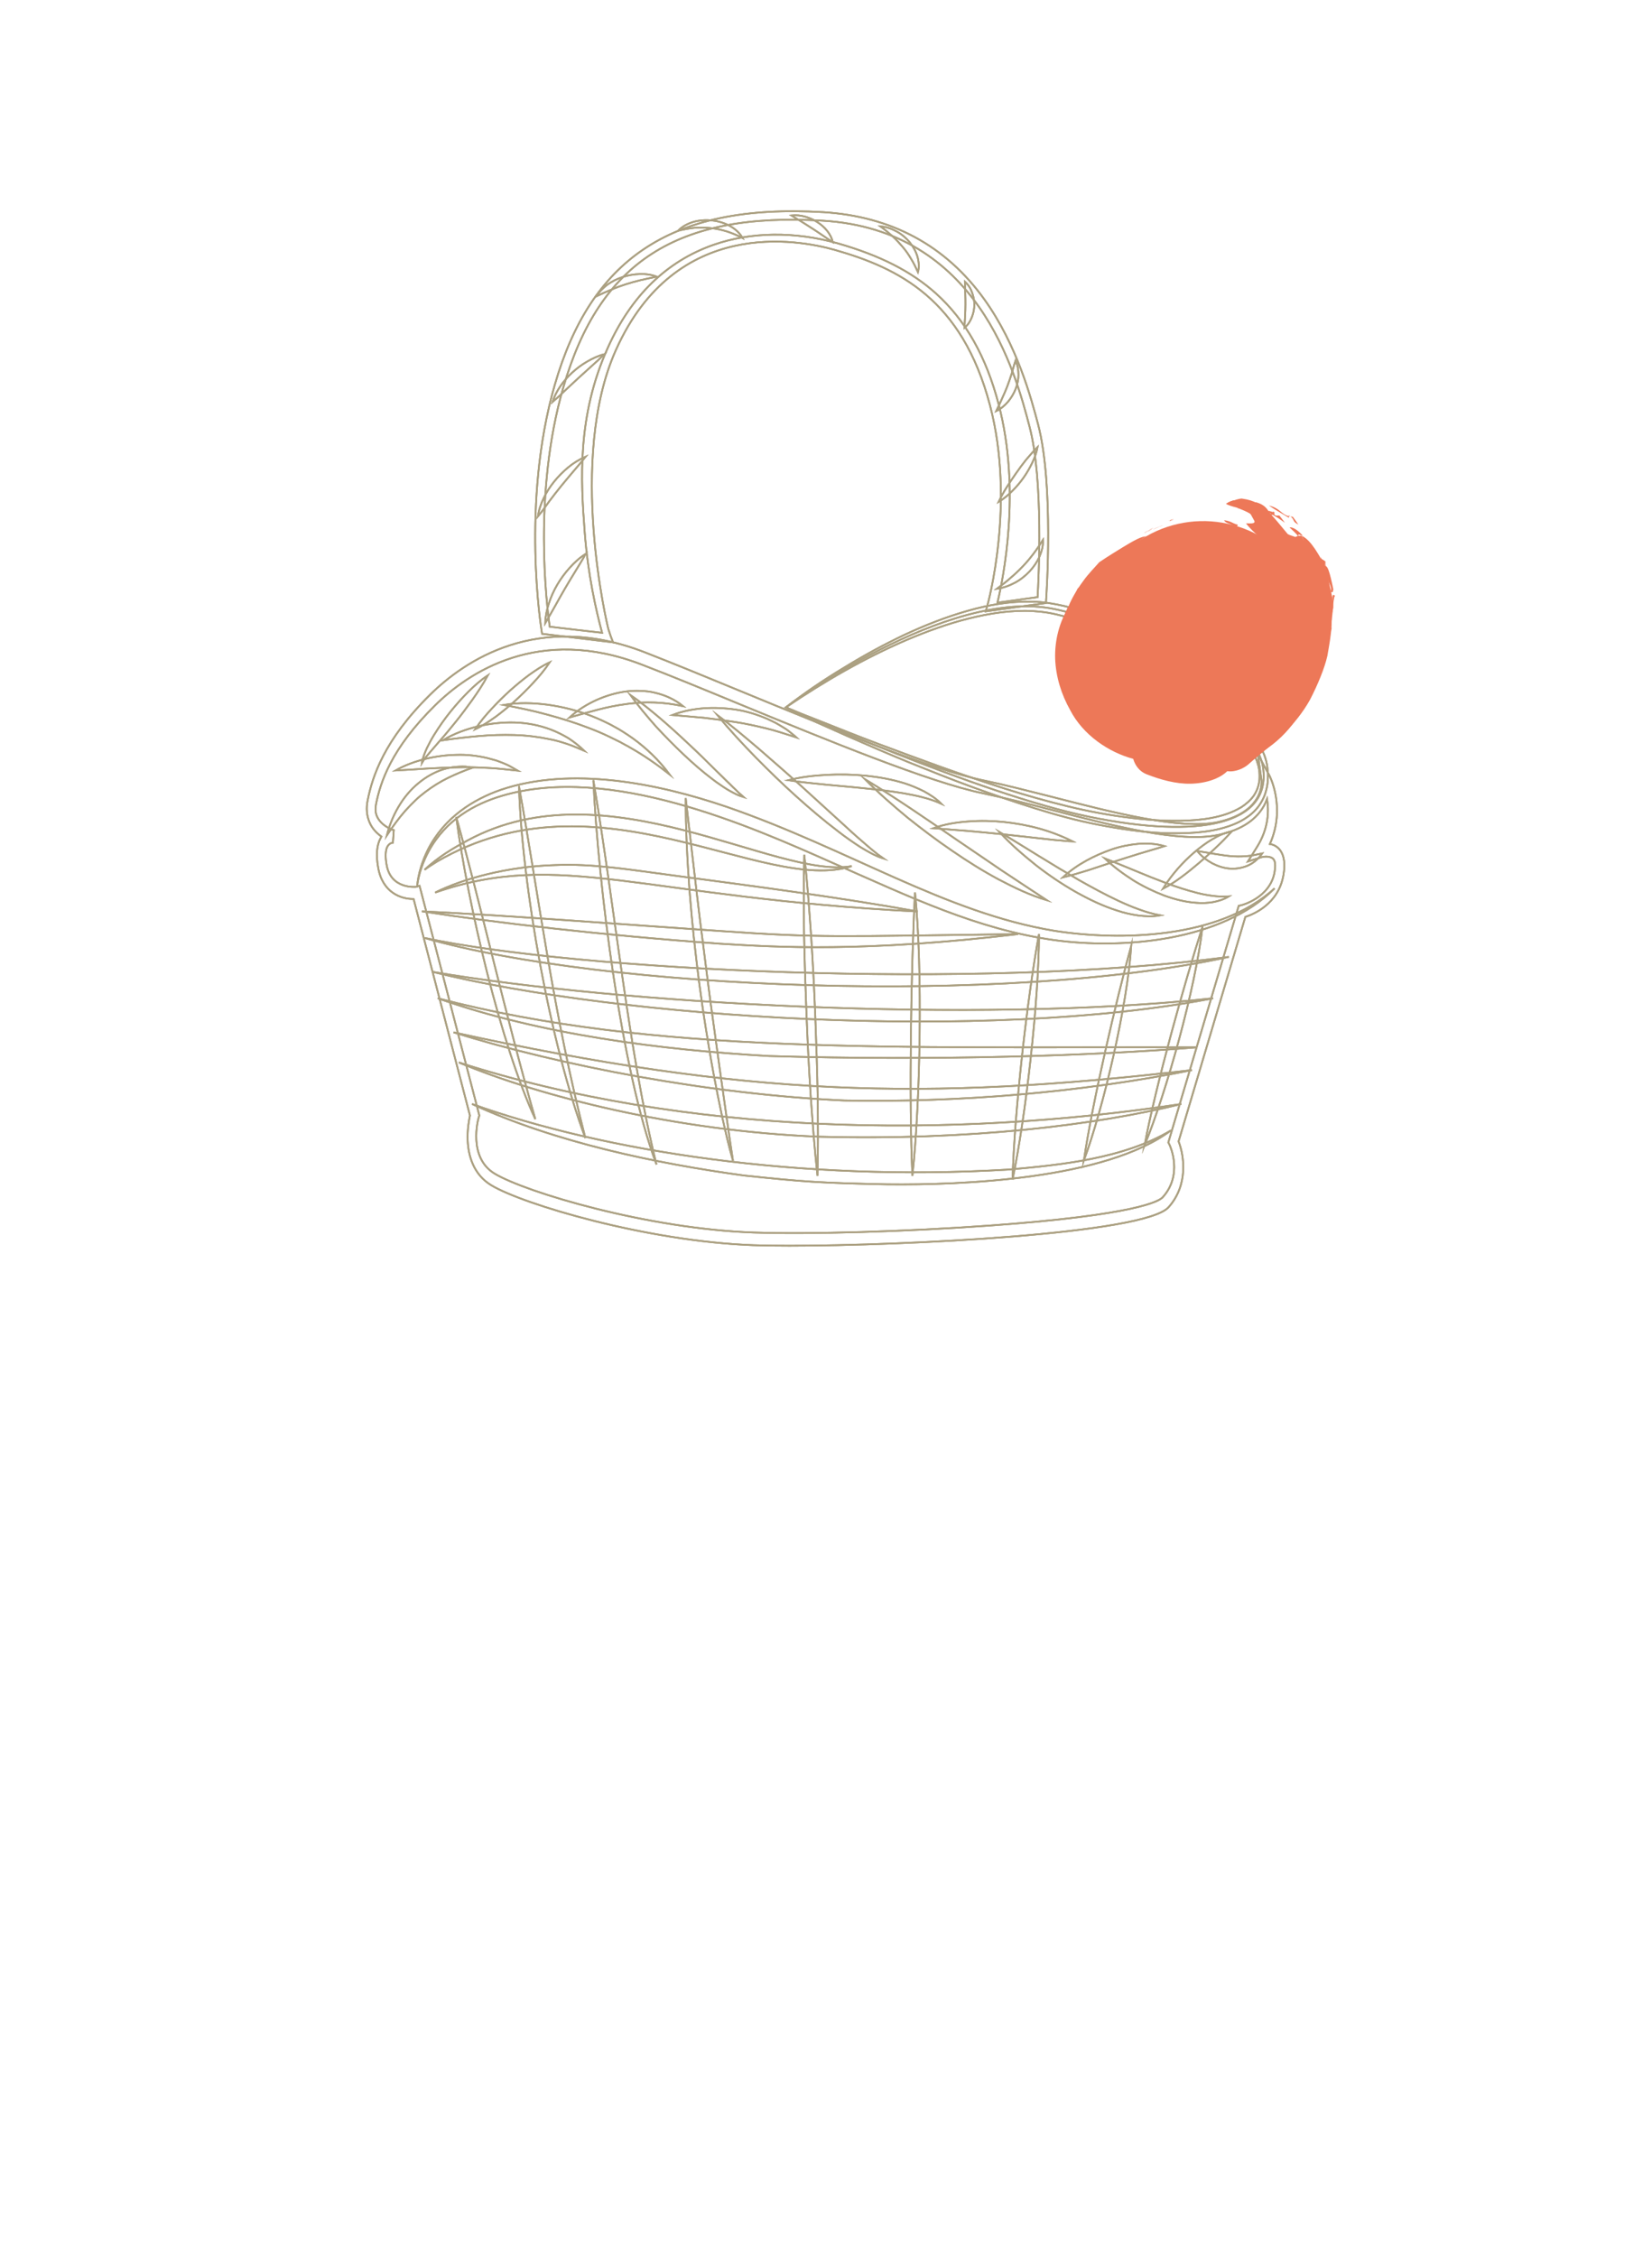 <?xml version="1.0" encoding="utf-8"?>
<!-- Generator: Adobe Illustrator 26.2.1, SVG Export Plug-In . SVG Version: 6.00 Build 0)  -->
<svg version="1.1" id="Camada_1" xmlns="http://www.w3.org/2000/svg" xmlns:xlink="http://www.w3.org/1999/xlink" x="0px" y="0px"
	 viewBox="0 0 95.02 129.78" style="enable-background:new 0 0 95.02 129.78;" xml:space="preserve">
<style type="text/css">
	.st0{fill:#ABA081;}
	.st1{fill:none;stroke:#ABA081;stroke-width:0.25;stroke-miterlimit:10;}
	.st2{fill-rule:evenodd;clip-rule:evenodd;fill:none;stroke:#ABA081;stroke-width:0.25;stroke-miterlimit:10;}
	.st3{fill-rule:evenodd;clip-rule:evenodd;fill:none;stroke:#B09D8A;stroke-width:0.3;stroke-miterlimit:10;}
	.st4{opacity:0.18;fill-rule:evenodd;clip-rule:evenodd;fill:none;stroke:#B09D8A;stroke-width:0.3;stroke-miterlimit:10;}
	.st5{opacity:0.18;fill:none;stroke:#ABA081;stroke-width:0.25;stroke-miterlimit:10;}
	.st6{opacity:0.18;fill-rule:evenodd;clip-rule:evenodd;fill:none;stroke:#ABA081;stroke-width:0.25;stroke-miterlimit:10;}
	.st7{clip-path:url(#SVGID_00000170260877384605346080000000045802549075867321_);}
	.st8{fill-rule:evenodd;clip-rule:evenodd;fill:#F9F7DE;stroke:#ABA081;stroke-width:0.25;stroke-miterlimit:10;}
	.st9{opacity:0.77;}
	.st10{fill:none;stroke:#A89D7F;stroke-width:0.1;stroke-miterlimit:10;}
	.st11{opacity:0.54;}
	.st12{fill:none;stroke:#ABA081;stroke-width:0.1;stroke-miterlimit:10;}
	.st13{fill:#ED7858;}
</style>
<g>
	<g>
		<g>
			<g>
				<g>
					<g>
						<g>
							<path class="st12" d="M45.2,40.68c0,0,9.25-6.95,15.47-5.65c6.22,1.3,11.64,6.7,11.98,9.12c0.46,3.26-3.64,4.13-10.01,2.82
								S45.2,40.68,45.2,40.68z"/>
						</g>
						<g>
							<g>
								<path class="st12" d="M45.2,40.68c1.09-0.84,2.21-1.6,3.36-2.29c1.14-0.7,2.3-1.33,3.48-1.89c1.18-0.55,2.38-1.02,3.61-1.37
									c1.22-0.35,2.47-0.56,3.73-0.53c0.31,0.01,0.63,0.03,0.94,0.08c0.32,0.05,0.63,0.11,0.93,0.18
									c0.62,0.15,1.23,0.34,1.83,0.56c1.21,0.45,2.4,1.03,3.54,1.75c1.15,0.71,2.26,1.55,3.31,2.54c0.52,0.49,1.03,1.03,1.51,1.62
									c0.24,0.3,0.47,0.61,0.69,0.95c0.22,0.34,0.42,0.71,0.59,1.14c0.08,0.22,0.15,0.46,0.18,0.73c0.03,0.25,0.04,0.51,0.02,0.77
									c-0.02,0.26-0.08,0.52-0.16,0.76c-0.08,0.23-0.2,0.44-0.32,0.62c-0.25,0.36-0.55,0.6-0.85,0.79
									c-0.3,0.19-0.61,0.32-0.93,0.43c-0.62,0.21-1.25,0.31-1.88,0.36c-0.63,0.05-1.25,0.05-1.88,0.03
									c-1.25-0.06-2.49-0.24-3.72-0.48c-0.62-0.12-1.23-0.26-1.84-0.42c-0.61-0.16-1.22-0.34-1.83-0.53
									c-1.21-0.38-2.42-0.79-3.62-1.23c-1.2-0.44-2.4-0.92-3.59-1.4c-1.19-0.49-2.38-1-3.56-1.52l-1.77-0.79
									C46.38,41.24,45.79,40.97,45.2,40.68z M45.2,40.68c0.59,0.25,1.19,0.49,1.79,0.72l1.79,0.71c1.19,0.47,2.39,0.92,3.59,1.36
									c1.2,0.44,2.4,0.88,3.6,1.28c1.2,0.41,2.41,0.8,3.62,1.14c1.21,0.34,2.43,0.65,3.65,0.87c1.22,0.22,2.45,0.38,3.68,0.43
									c0.61,0.02,1.23,0.02,1.84-0.03c0.61-0.05,1.21-0.15,1.8-0.35c0.29-0.1,0.57-0.23,0.84-0.39c0.26-0.17,0.51-0.38,0.7-0.64
									c0.09-0.13,0.17-0.28,0.23-0.44c0.06-0.16,0.09-0.33,0.11-0.51c0.01-0.18,0.01-0.37-0.02-0.56
									c-0.02-0.17-0.07-0.34-0.13-0.52c-0.13-0.35-0.31-0.68-0.51-1c-0.2-0.31-0.42-0.61-0.65-0.9c-0.46-0.57-0.95-1.09-1.46-1.57
									c-1.02-0.97-2.11-1.79-3.23-2.5c-1.12-0.71-2.28-1.3-3.46-1.76c-0.59-0.23-1.19-0.42-1.79-0.58c-0.3-0.08-0.6-0.15-0.9-0.2
									c-0.3-0.05-0.61-0.08-0.91-0.1c-1.22-0.06-2.45,0.13-3.66,0.43c-1.21,0.3-2.41,0.74-3.59,1.24
									C49.74,37.84,47.44,39.16,45.2,40.68z"/>
							</g>
						</g>
					</g>
				</g>
				<g>
					<g>
						<g>
							<g>
								<path class="st12" d="M45.41,71.64c-0.81,0-1.51-0.01-2.07-0.03c-6.14-0.22-13.25-2.35-15.07-3.44
									c-1.06-0.63-1.33-1.74-1.37-2.56c-0.03-0.65,0.08-1.21,0.13-1.46L23.79,51.7c-0.01,0-0.02,0-0.03,0
									c-0.69,0-1.76-0.36-2.01-1.81c-0.13-0.72-0.08-1.29,0.14-1.69c0.02-0.03,0.04-0.06,0.05-0.09
									c-0.25-0.18-0.53-0.44-0.69-0.83c-0.16-0.38-0.2-0.81-0.1-1.27c0.27-1.35,0.94-3.45,3.59-6.06
									c1.97-1.94,6.18-4.83,12.34-2.44c1.59,0.62,3.52,1.41,5.55,2.25c5.14,2.12,10.96,4.51,13.98,5.13
									c1.21,0.25,2.56,0.6,3.99,0.96c3.42,0.88,7.31,1.88,9.44,1.43c1.47-0.32,2.08-0.99,2.33-1.5c0.24-0.48,0.19-0.89,0.19-0.9
									l-0.21-1.5l0.66,1.21c0.01,0.02,0.97,1.84,0.03,3.95c0.21,0.03,0.44,0.14,0.61,0.38c0.22,0.32,0.28,0.8,0.17,1.41
									c-0.29,1.67-1.73,2.25-2.19,2.4l-3.84,12.91c0.33,0.85,0.56,2.52-0.58,3.79C65.82,70.96,52.02,71.64,45.41,71.64z
									 M24.13,50.94l0.07,0.26l3.37,12.95l-0.04,0.13c-0.03,0.09-0.63,2.29,0.93,3.22c1.79,1.07,8.8,3.17,14.89,3.38
									c3.19,0.11,8.78-0.05,13.59-0.4c8.42-0.61,9.74-1.4,9.94-1.63c1.17-1.3,0.43-2.92,0.4-2.99l-0.08-0.16l4.05-13.61l0.14-0.03
									c0.02,0,1.66-0.42,1.92-1.9c0.04-0.24,0.07-0.56-0.04-0.72c-0.16-0.24-0.59-0.18-0.72-0.14l-0.77,0.24l0.52-0.83
									c0.67-1.07,0.69-2.07,0.58-2.76c-0.03,0.08-0.07,0.17-0.11,0.26c-0.45,0.91-1.34,1.51-2.67,1.8
									c-2.21,0.48-5.97-0.49-9.6-1.43c-1.42-0.37-2.77-0.71-3.97-0.96c-3.06-0.63-8.9-3.03-14.05-5.15
									c-2.03-0.84-3.95-1.63-5.54-2.24c-5.96-2.31-10.03,0.47-11.92,2.34c-2.52,2.48-3.14,4.42-3.39,5.67
									c-0.05,0.27-0.04,0.49,0.05,0.7c0.21,0.49,0.77,0.75,0.97,0.8l-0.05,0.72c0,0-0.2,0.01-0.32,0.23
									c-0.11,0.21-0.13,0.58-0.04,1.06c0.25,1.41,1.69,1.25,1.7,1.25L24.13,50.94z"/>
							</g>
						</g>
					</g>
				</g>
				<g>
					<g>
						<g>
							<path class="st12" d="M23.99,51.01c0.05-0.74,0.32-1.54,0.62-2.14c0.95-1.87,2.62-2.9,4.2-3.45
								c4.03-1.36,8.97-0.39,12.99,0.98c7.05,2.44,12.55,6.09,18.85,7.13c3.76,0.59,9.49,0.47,12.66-2.44
								c-3.02,3.04-8.75,3.52-12.7,2.97c-4.4-0.62-8.19-2.44-12.68-4.42c-4.79-2.13-12.85-5.72-19.07-3.87
								c-1.55,0.46-3.21,1.37-4.19,3.16C24.35,49.51,24.06,50.28,23.99,51.01z"/>
						</g>
					</g>
				</g>
				<g>
					<g>
						<g>
							<path class="st12" d="M27.15,63.49c7.65,2.74,18.89,4.48,30.87,3.77c2.91-0.26,6.58-0.61,9.33-2.25
								c-3.77,2.82-12.05,3.15-16.3,3.1c-3.97-0.08-4.84-0.15-8.27-0.51C37.75,66.91,31.97,65.71,27.15,63.49z"/>
						</g>
					</g>
				</g>
				<g>
					<g>
						<g>
							<path class="st12" d="M26.24,46.98c1.35,4.81,2.83,11.38,4.55,17.38C28.8,60.06,26.9,51.97,26.24,46.98z"/>
						</g>
					</g>
				</g>
				<g>
					<g>
						<g>
							<path class="st12" d="M29.85,45.21c1.18,6.57,1.96,13.01,3.82,20.24C31.65,60.05,30.03,50.99,29.85,45.21z"/>
						</g>
					</g>
				</g>
				<g>
					<g>
						<g>
							<path class="st12" d="M34.13,44.87c1.27,7.54,2.02,15.61,3.63,22.1C35.74,61.61,34.4,50.82,34.13,44.87z"/>
						</g>
					</g>
				</g>
				<g>
					<g>
						<g>
							<path class="st12" d="M39.44,45.9l0.61,5.24c0.11,0.87,0.2,1.74,0.32,2.61c0.11,0.87,0.22,1.74,0.33,2.6
								c0.05,0.43,0.12,0.87,0.17,1.3l0.18,1.3l0.36,2.6c0.25,1.73,0.48,3.47,0.75,5.2c-0.24-0.82-0.43-1.67-0.62-2.51
								c-0.18-0.85-0.35-1.7-0.51-2.56c-0.16-0.86-0.3-1.72-0.44-2.59c-0.14-0.86-0.26-1.73-0.38-2.61
								c-0.05-0.44-0.11-0.87-0.16-1.31c-0.05-0.44-0.1-0.88-0.15-1.32c-0.09-0.88-0.17-1.76-0.24-2.64
								C39.53,49.45,39.44,47.68,39.44,45.9z"/>
						</g>
					</g>
				</g>
				<g>
					<g>
						<g>
							<path class="st12" d="M46.26,49.16c0.17,1.53,0.28,3.06,0.39,4.6c0.1,1.54,0.18,3.07,0.24,4.61
								c0.06,1.54,0.11,3.08,0.14,4.62c0.02,1.54,0.03,3.09-0.01,4.63c-0.17-1.53-0.28-3.06-0.39-4.6c-0.1-1.54-0.18-3.07-0.24-4.61
								c-0.06-1.54-0.11-3.08-0.14-4.62C46.23,52.25,46.22,50.7,46.26,49.16z"/>
						</g>
					</g>
				</g>
				<g>
					<g>
						<g>
							<path class="st12" d="M52.48,67.62c-0.21-4.25-0.07-12.13,0.15-16.29C53.08,55.76,52.94,63.3,52.48,67.62z"/>
						</g>
					</g>
				</g>
				<g>
					<g>
						<g>
							<path class="st12" d="M58.24,67.84c0.1-3.84,0.85-10.47,1.52-14.12C59.75,57.6,59,64.2,58.24,67.84z"/>
						</g>
					</g>
				</g>
				<g>
					<g>
						<g>
							<path class="st12" d="M62.34,66.75c0.49-3.35,1.87-9.25,2.73-12.38C64.83,57.91,63.48,63.65,62.34,66.75z"/>
						</g>
					</g>
				</g>
				<g>
					<g>
						<g>
							<path class="st12" d="M65.83,65.88c0.66-3.51,2.29-9.32,3.34-12.6C68.76,56.86,67.1,62.77,65.83,65.88z"/>
						</g>
					</g>
				</g>
				<g>
					<g>
						<g>
							<path class="st12" d="M26.39,61.1c13.06,4.19,28.19,4.41,41.56,2.39c-4.92,1.21-12.16,2.11-20.87,1.88
								C38.87,65.04,31.1,63.07,26.39,61.1z"/>
						</g>
					</g>
				</g>
				<g>
					<g>
						<g>
							<path class="st12" d="M26.09,59.37c16.91,3.7,27.05,3.96,42.47,2.17c-6.46,1.3-13.47,1.87-19.97,1.75
								C40.88,62.94,32.32,61.31,26.09,59.37z"/>
						</g>
					</g>
				</g>
				<g>
					<g>
						<g>
							<path class="st12" d="M25.18,57.41c12.44,3.25,26.01,2.78,43.68,2.82c-5.87,0.48-15.05,0.79-24.65,0.5
								C38.05,60.38,31.09,59.5,25.18,57.41z"/>
						</g>
					</g>
				</g>
				<g>
					<g>
						<g>
							<path class="st12" d="M24.88,55.89c10.69,1.83,31.18,3,44.9,1.52C56.74,59.94,35.68,58.57,24.88,55.89z"/>
						</g>
					</g>
				</g>
				<g>
					<g>
						<g>
							<path class="st12" d="M24.42,53.94c8.64,1.86,31.67,3.03,46.26,1.09C57.64,57.86,34.75,56.9,24.42,53.94z"/>
						</g>
					</g>
				</g>
				<g>
					<g>
						<g>
							<path class="st12" d="M24.27,52.41c5.37,0.26,11.31,0.74,17.14,1.13c5.77,0.41,6.76,0.31,17.14,0.18
								c-8.83,1.05-13.79,0.76-17.16,0.55C34.61,53.78,28.54,53.07,24.27,52.41z"/>
						</g>
					</g>
				</g>
				<g>
					<g>
						<g>
							<path class="st12" d="M25.03,51.33c1.63-0.81,4.17-1.5,6.9-1.58c2.2-0.09,4.17,0.25,6.98,0.62
								c4.22,0.56,9.47,1.25,13.88,2.05C36.95,51.62,32.24,48.82,25.03,51.33z"/>
						</g>
					</g>
				</g>
				<g>
					<g>
						<g>
							<path class="st12" d="M24.42,50.02c0.78-0.73,1.62-1.23,2.48-1.69c8.02-4.34,17.7,2.27,22.09,1.48
								c-5.08,1.66-14.57-5.68-23.86-0.26C24.89,49.7,24.65,49.85,24.42,50.02z"/>
						</g>
					</g>
				</g>
				<g>
					<g>
						<g>
							<path class="st12" d="M45.34,44.87c0.74-0.19,1.48-0.27,2.23-0.31c0.75-0.04,1.49-0.02,2.24,0.05
								c0.75,0.08,1.49,0.21,2.23,0.44c0.37,0.12,0.73,0.27,1.09,0.45c0.35,0.19,0.7,0.41,1.01,0.72c-0.36-0.16-0.71-0.28-1.08-0.37
								c-0.36-0.1-0.73-0.16-1.09-0.23c-0.73-0.12-1.46-0.21-2.2-0.28c-0.73-0.08-1.47-0.14-2.21-0.21
								C46.82,45.05,46.08,44.99,45.34,44.87z"/>
						</g>
					</g>
				</g>
				<g>
					<g>
						<g>
							<path class="st12" d="M49.75,44.81c0.89,0.54,1.77,1.11,2.64,1.69c0.87,0.58,1.74,1.18,2.6,1.77
								c0.87,0.59,1.73,1.18,2.6,1.77c0.87,0.58,1.74,1.15,2.62,1.73c-0.95-0.28-1.87-0.72-2.78-1.2c-0.91-0.49-1.79-1.04-2.66-1.64
								c-0.87-0.59-1.73-1.24-2.57-1.91C51.37,46.33,50.54,45.61,49.75,44.81z"/>
						</g>
					</g>
				</g>
				<g>
					<g>
						<g>
							<path class="st12" d="M53.69,47.63c0.66-0.24,1.34-0.34,2.01-0.39c0.68-0.05,1.35-0.04,2.03,0.03
								c0.67,0.07,1.35,0.19,2.01,0.37c0.66,0.18,1.32,0.43,1.96,0.75c-0.34-0.01-0.67-0.06-1.01-0.08c-0.34-0.03-0.67-0.08-1-0.11
								c-0.66-0.08-1.33-0.14-1.99-0.22c-0.66-0.07-1.33-0.13-1.99-0.19L53.69,47.63z"/>
						</g>
					</g>
				</g>
				<g>
					<g>
						<g>
							<path class="st12" d="M57.49,47.85c0.77,0.45,1.53,0.93,2.28,1.39c0.76,0.47,1.51,0.92,2.27,1.36
								c0.76,0.43,1.53,0.85,2.3,1.21c0.39,0.18,0.78,0.35,1.18,0.49c0.4,0.15,0.8,0.26,1.21,0.34c-0.41,0.08-0.84,0.06-1.25,0.01
								c-0.42-0.06-0.83-0.15-1.24-0.29c-0.82-0.26-1.61-0.64-2.39-1.08c-0.77-0.44-1.53-0.95-2.26-1.52
								C58.87,49.18,58.15,48.57,57.49,47.85z"/>
						</g>
					</g>
				</g>
				<g>
					<g>
						<g>
							<path class="st12" d="M61.13,50.46c0.43-0.4,0.89-0.71,1.36-0.97c0.47-0.26,0.96-0.47,1.45-0.64c0.49-0.17,1-0.27,1.51-0.32
								c0.51-0.04,1.02-0.02,1.53,0.13c-0.5,0.16-0.99,0.29-1.47,0.44c-0.48,0.15-0.97,0.3-1.45,0.46l-1.45,0.48
								C62.12,50.19,61.63,50.34,61.13,50.46z"/>
						</g>
					</g>
				</g>
				<g>
					<g>
						<g>
							<path class="st12" d="M63.55,49.37c0.6,0.23,1.19,0.48,1.78,0.72c0.59,0.25,1.17,0.48,1.76,0.7
								c0.59,0.22,1.18,0.41,1.77,0.56c0.3,0.08,0.6,0.13,0.9,0.17c0.3,0.04,0.61,0.05,0.92,0.03c-0.29,0.18-0.6,0.27-0.91,0.33
								c-0.31,0.05-0.63,0.07-0.95,0.04c-0.63-0.04-1.25-0.2-1.86-0.42c-0.6-0.23-1.2-0.52-1.77-0.87
								C64.63,50.27,64.07,49.87,63.55,49.37z"/>
						</g>
					</g>
				</g>
				<g>
					<g>
						<g>
							<path class="st12" d="M66.89,51.11c0.26-0.43,0.55-0.8,0.85-1.15c0.3-0.34,0.62-0.66,0.95-0.94
								c0.33-0.28,0.67-0.54,1.03-0.75c0.36-0.21,0.73-0.39,1.13-0.46c-0.31,0.35-0.62,0.66-0.94,0.96
								c-0.32,0.3-0.63,0.59-0.96,0.87c-0.33,0.28-0.66,0.55-1,0.8C67.61,50.69,67.26,50.92,66.89,51.11z"/>
						</g>
					</g>
				</g>
				<g>
					<g>
						<g>
							<path class="st12" d="M68.86,48.94c0.34,0.05,0.65,0.11,0.96,0.16c0.31,0.05,0.62,0.1,0.92,0.13
								c0.31,0.03,0.61,0.03,0.91,0.01c0.31-0.02,0.61-0.09,0.95-0.16c-0.24,0.34-0.55,0.59-0.88,0.72
								c-0.33,0.13-0.68,0.18-1.01,0.15c-0.34-0.03-0.67-0.14-0.98-0.3C69.42,49.48,69.12,49.26,68.86,48.94z"/>
						</g>
					</g>
				</g>
				<g>
					<g>
						<g>
							<path class="st12" d="M41.26,41.12c0.83,0.62,1.63,1.3,2.43,1.98c0.8,0.69,1.59,1.39,2.38,2.09l2.35,2.14
								c0.39,0.36,0.78,0.72,1.18,1.06c0.4,0.35,0.79,0.69,1.21,0.98c-0.46-0.14-0.9-0.4-1.33-0.66c-0.43-0.28-0.85-0.57-1.26-0.89
								c-0.83-0.63-1.63-1.31-2.42-2.02c-0.79-0.71-1.56-1.46-2.32-2.23C42.72,42.79,41.97,41.99,41.26,41.12z"/>
						</g>
					</g>
				</g>
				<g>
					<g>
						<g>
							<path class="st12" d="M38.68,41.12c0.59-0.23,1.2-0.34,1.81-0.39c0.61-0.04,1.23-0.01,1.84,0.08
								c0.61,0.09,1.21,0.28,1.8,0.53c0.15,0.07,0.29,0.14,0.44,0.21c0.14,0.07,0.29,0.17,0.43,0.25l0.21,0.13
								c0.07,0.05,0.14,0.1,0.2,0.15c0.13,0.11,0.27,0.21,0.4,0.33c-0.6-0.19-1.18-0.39-1.77-0.53c-0.59-0.14-1.17-0.27-1.77-0.36
								c-0.59-0.09-1.19-0.17-1.78-0.24L38.68,41.12z"/>
						</g>
					</g>
				</g>
				<g>
					<g>
						<g>
							<path class="st12" d="M36.25,39.96c0.59,0.41,1.14,0.86,1.7,1.33c0.55,0.47,1.09,0.96,1.63,1.47
								c0.54,0.5,1.07,1.02,1.59,1.54l0.4,0.39c0.13,0.13,0.26,0.26,0.4,0.39l0.2,0.2c0.07,0.06,0.13,0.12,0.2,0.19
								c0.13,0.14,0.27,0.24,0.41,0.37c-0.16-0.05-0.32-0.1-0.47-0.18c-0.08-0.04-0.15-0.08-0.23-0.12l-0.23-0.13
								c-0.15-0.09-0.3-0.19-0.44-0.29c-0.15-0.1-0.29-0.2-0.43-0.31c-0.57-0.43-1.12-0.91-1.66-1.42c-0.54-0.51-1.06-1.04-1.58-1.6
								C37.22,41.2,36.72,40.61,36.25,39.96z"/>
						</g>
					</g>
				</g>
				<g>
					<g>
						<g>
							<path class="st12" d="M32.76,41.26c0.48-0.44,1-0.75,1.54-1c0.54-0.24,1.1-0.41,1.67-0.49c0.14-0.02,0.28-0.03,0.43-0.04
								c0.14,0,0.29-0.01,0.43,0c0.29,0.01,0.57,0.04,0.85,0.11c0.56,0.13,1.12,0.37,1.61,0.77c-0.56-0.12-1.1-0.19-1.65-0.21
								c-0.27-0.01-0.54-0.01-0.81,0.01c-0.27,0.02-0.54,0.04-0.81,0.08c-0.54,0.07-1.08,0.18-1.62,0.32
								C33.86,40.95,33.32,41.1,32.76,41.26z"/>
						</g>
					</g>
				</g>
				<g>
					<g>
						<g>
							<path class="st12" d="M28.98,40.54c0.84-0.15,1.7-0.12,2.54-0.01c0.85,0.12,1.69,0.33,2.51,0.65
								c0.21,0.08,0.41,0.17,0.61,0.26c0.2,0.1,0.41,0.19,0.6,0.3c0.4,0.21,0.79,0.46,1.17,0.73c0.76,0.55,1.48,1.23,2.1,2.06
								c-0.74-0.58-1.49-1.1-2.27-1.54c-0.1-0.06-0.19-0.11-0.29-0.16l-0.29-0.16c-0.2-0.09-0.39-0.2-0.59-0.29
								c-0.39-0.19-0.79-0.36-1.19-0.51c-0.8-0.31-1.61-0.56-2.43-0.78C30.65,40.87,29.82,40.7,28.98,40.54z"/>
						</g>
					</g>
				</g>
				<g>
					<g>
						<g>
							<path class="st12" d="M25.48,42.57c0.64-0.39,1.33-0.63,2.02-0.8c0.69-0.16,1.39-0.24,2.1-0.22c0.7,0.02,1.41,0.15,2.09,0.41
								c0.34,0.13,0.68,0.3,1,0.49c0.32,0.21,0.63,0.45,0.92,0.73c-0.34-0.14-0.66-0.29-1-0.4c-0.33-0.11-0.67-0.21-1-0.27
								c-0.67-0.14-1.34-0.22-2.02-0.24c-0.68-0.02-1.36,0-2.04,0.06C26.86,42.39,26.18,42.47,25.48,42.57z"/>
						</g>
					</g>
				</g>
				<g>
					<g>
						<g>
							<path class="st12" d="M22.75,44.31c0.56-0.32,1.14-0.52,1.73-0.67c0.59-0.14,1.19-0.22,1.78-0.23
								c0.6-0.02,1.2,0.05,1.79,0.19c0.15,0.04,0.29,0.08,0.44,0.12c0.15,0.04,0.29,0.11,0.44,0.16c0.14,0.06,0.29,0.12,0.43,0.2
								c0.14,0.08,0.28,0.16,0.42,0.24c-0.6-0.06-1.18-0.14-1.76-0.16c-0.58-0.03-1.16-0.05-1.74-0.03
								c-0.58,0.01-1.16,0.04-1.75,0.07C23.94,44.24,23.35,44.28,22.75,44.31z"/>
						</g>
					</g>
				</g>
				<g>
					<g>
						<g>
							<path class="st12" d="M27.15,44.16c-0.48,0.17-0.94,0.36-1.39,0.58c-0.45,0.22-0.88,0.49-1.29,0.8
								c-0.21,0.16-0.41,0.32-0.6,0.51c-0.19,0.18-0.38,0.38-0.57,0.59c-0.37,0.42-0.71,0.89-1.05,1.4
								c0.17-0.67,0.44-1.29,0.78-1.82c0.17-0.27,0.36-0.51,0.56-0.73c0.2-0.22,0.42-0.41,0.64-0.58c0.45-0.34,0.93-0.58,1.42-0.71
								c0.25-0.06,0.5-0.1,0.75-0.11C26.66,44.07,26.91,44.08,27.15,44.16z"/>
						</g>
					</g>
				</g>
				<g>
					<g>
						<g>
							<g>
								<g>
									<path class="st12" d="M35.26,36.94c-1.36-0.16-2.72-0.33-4.08-0.49l-0.03-0.19c-0.01-0.07-1.2-7.34,0.76-14.13
										c1.04-3.61,2.7-6.15,5.06-7.76c2.53-1.73,5.92-2.43,10.37-2.17c3.93,0.24,7.06,1.92,9.28,5.02
										c1.89,2.64,2.7,5.71,3.09,7.19c0.91,3.47,0.48,9.82,0.46,10.09l-0.01,0.18l-3.46,0.48l0.09-0.33
										c0.02-0.06,1.64-5.9,0.15-11.53c-1.6-6.08-5.24-7.88-8.93-8.93c-2.08-0.59-9.14-1.92-12.58,5.75
										c-2.82,6.28-0.47,15.95-0.44,16.05C35.07,36.43,35.16,36.69,35.26,36.94z M31.62,36.04c1,0.12,2.01,0.24,3.01,0.35
										c-0.35-1.31-0.81-3.31-1-5.8c-0.23-2.98-0.44-6.67,1.33-10.59c1.34-2.99,3.39-4.98,6.08-5.92
										c2.14-0.75,4.67-0.78,7.13-0.09c2.45,0.7,4.26,1.62,5.68,2.9c1.69,1.53,2.87,3.61,3.59,6.36
										c1.31,4.97,0.25,10.09-0.07,11.41l2.31-0.32c0.06-1.07,0.35-6.7-0.46-9.79c-0.81-3.1-2.97-11.33-11.91-11.86
										c-8.36-0.5-12.82,2.37-14.91,9.59C30.64,28.36,31.45,34.86,31.62,36.04z"/>
								</g>
							</g>
						</g>
					</g>
					<path class="st12" d="M31.36,35.84c0.01-0.39,0.09-0.77,0.21-1.14c0.12-0.37,0.28-0.73,0.48-1.07c0.2-0.34,0.44-0.67,0.71-0.97
						c0.27-0.3,0.57-0.58,0.93-0.81c-0.19,0.35-0.4,0.68-0.6,1.01c-0.2,0.33-0.4,0.65-0.59,0.98c-0.19,0.33-0.38,0.66-0.56,0.99
						C31.75,35.16,31.57,35.49,31.36,35.84z"/>
					<g>
						<g>
							<g>
								<path class="st12" d="M30.94,29.7c0.05-0.37,0.17-0.72,0.33-1.05c0.16-0.34,0.36-0.65,0.6-0.95
									c0.24-0.3,0.51-0.57,0.81-0.82c0.3-0.25,0.64-0.46,1.01-0.62c-0.24,0.3-0.48,0.58-0.72,0.86c-0.24,0.28-0.47,0.56-0.7,0.84
									c-0.23,0.28-0.45,0.57-0.67,0.86C31.4,29.1,31.19,29.4,30.94,29.7z"/>
							</g>
						</g>
					</g>
					<g>
						<g>
							<g>
								<path class="st12" d="M31.79,23.11c0.09-0.32,0.25-0.62,0.44-0.9c0.19-0.28,0.42-0.54,0.68-0.78
									c0.26-0.24,0.54-0.45,0.85-0.63c0.31-0.18,0.64-0.34,1-0.43c-0.25,0.25-0.5,0.48-0.75,0.7l-0.74,0.67
									c-0.24,0.22-0.48,0.45-0.73,0.68C32.31,22.65,32.06,22.88,31.79,23.11z"/>
							</g>
						</g>
					</g>
					<g>
						<g>
							<g>
								<path class="st12" d="M34.32,17.03c0.15-0.26,0.38-0.48,0.63-0.67c0.26-0.18,0.55-0.33,0.87-0.43
									c0.31-0.1,0.64-0.16,0.98-0.17c0.33-0.01,0.67,0.03,0.97,0.15c-0.32,0.07-0.62,0.13-0.92,0.2
									c-0.29,0.07-0.58,0.15-0.86,0.24c-0.28,0.09-0.56,0.19-0.83,0.31C34.89,16.77,34.61,16.89,34.32,17.03z"/>
							</g>
						</g>
					</g>
					<g>
						<g>
							<g>
								<path class="st12" d="M39,13.27c0.23-0.24,0.55-0.41,0.89-0.51c0.35-0.1,0.72-0.12,1.08-0.08c0.36,0.04,0.72,0.15,1.02,0.32
									c0.31,0.17,0.57,0.41,0.72,0.69c-0.3-0.16-0.6-0.28-0.9-0.38c-0.3-0.09-0.6-0.16-0.91-0.19c-0.31-0.04-0.62-0.04-0.94-0.02
									C39.66,13.13,39.34,13.19,39,13.27z"/>
							</g>
						</g>
					</g>
					<g>
						<g>
							<g>
								<path class="st12" d="M45.52,12.39c0.27-0.03,0.54,0,0.79,0.07c0.25,0.07,0.5,0.18,0.71,0.32c0.22,0.14,0.41,0.31,0.56,0.5
									c0.15,0.19,0.27,0.41,0.32,0.65c-0.22-0.14-0.41-0.28-0.61-0.41c-0.19-0.13-0.38-0.26-0.57-0.38
									c-0.19-0.12-0.38-0.24-0.58-0.37C45.94,12.65,45.74,12.53,45.52,12.39z"/>
							</g>
						</g>
					</g>
					<g>
						<g>
							<g>
								<path class="st12" d="M50.64,13.02c0.34,0.02,0.66,0.14,0.95,0.3c0.29,0.16,0.54,0.38,0.74,0.62
									c0.2,0.25,0.35,0.52,0.44,0.82c0.08,0.29,0.11,0.6,0.03,0.89c-0.13-0.28-0.25-0.53-0.4-0.77c-0.14-0.24-0.3-0.47-0.48-0.68
									c-0.18-0.21-0.37-0.42-0.58-0.61C51.13,13.4,50.9,13.21,50.64,13.02z"/>
							</g>
						</g>
					</g>
					<g>
						<g>
							<g>
								<path class="st12" d="M55.5,16.2c0.2,0.18,0.33,0.39,0.41,0.62c0.09,0.23,0.13,0.47,0.13,0.71c0,0.24-0.05,0.48-0.14,0.71
									c-0.09,0.23-0.22,0.44-0.42,0.61c0-0.24,0.02-0.47,0.03-0.68c0.01-0.22,0.02-0.43,0.02-0.64c0-0.21,0-0.43-0.01-0.64
									C55.51,16.66,55.5,16.44,55.5,16.2z"/>
							</g>
						</g>
					</g>
					<g>
						<g>
							<g>
								<path class="st12" d="M58.41,20.74c0.12,0.26,0.17,0.53,0.17,0.81c0,0.28-0.06,0.55-0.16,0.81
									c-0.1,0.26-0.25,0.51-0.43,0.73c-0.19,0.22-0.41,0.42-0.69,0.55c0.12-0.26,0.24-0.49,0.34-0.73c0.11-0.23,0.21-0.47,0.3-0.7
									c0.09-0.24,0.17-0.47,0.25-0.72C58.26,21.25,58.32,21,58.41,20.74z"/>
							</g>
						</g>
					</g>
					<g>
						<g>
							<g>
								<path class="st12" d="M59.68,25.71c-0.06,0.32-0.17,0.62-0.31,0.91c-0.14,0.29-0.3,0.57-0.49,0.84
									c-0.19,0.27-0.4,0.52-0.64,0.76c-0.24,0.24-0.49,0.46-0.8,0.64c0.14-0.3,0.3-0.58,0.47-0.85c0.17-0.27,0.35-0.53,0.53-0.79
									c0.18-0.26,0.37-0.52,0.57-0.77C59.23,26.2,59.43,25.95,59.68,25.71z"/>
							</g>
						</g>
					</g>
					<g>
						<g>
							<g>
								<path class="st12" d="M59.99,31.05c0.02,0.33-0.07,0.65-0.2,0.96c-0.14,0.31-0.33,0.59-0.57,0.85
									c-0.24,0.25-0.52,0.48-0.84,0.65c-0.32,0.17-0.67,0.3-1.04,0.35c0.28-0.21,0.55-0.41,0.79-0.63
									c0.25-0.21,0.48-0.43,0.7-0.66c0.22-0.23,0.42-0.47,0.61-0.72C59.63,31.6,59.81,31.33,59.99,31.05z"/>
							</g>
						</g>
					</g>
				</g>
				<g>
					<g>
						<g>
							<path class="st12" d="M27.33,41.94c0.3-0.45,0.63-0.84,0.97-1.2c0.34-0.37,0.69-0.71,1.04-1.03c0.36-0.32,0.72-0.62,1.1-0.9
								c0.38-0.27,0.76-0.53,1.18-0.72c-0.3,0.45-0.63,0.84-0.97,1.2c-0.34,0.37-0.69,0.71-1.04,1.03c-0.36,0.32-0.72,0.62-1.1,0.9
								C28.13,41.49,27.74,41.75,27.33,41.94z"/>
						</g>
					</g>
				</g>
				<g>
					<g>
						<g>
							<path class="st12" d="M28.06,38.84c-0.27,0.5-0.57,0.95-0.88,1.39c-0.31,0.43-0.62,0.85-0.95,1.26
								c-0.32,0.4-0.65,0.8-0.99,1.18l-0.5,0.58c-0.17,0.2-0.33,0.38-0.47,0.62c0.02-0.16,0.07-0.31,0.12-0.45
								c0.05-0.14,0.11-0.28,0.17-0.41c0.13-0.26,0.26-0.51,0.41-0.75c0.29-0.47,0.6-0.91,0.93-1.32c0.33-0.41,0.67-0.79,1.03-1.15
								C27.28,39.44,27.65,39.11,28.06,38.84z"/>
						</g>
					</g>
				</g>
			</g>
		</g>
		<g>
			<g>
				<g>
					<g>
						<g>
							<path class="st12" d="M45.2,40.68c0,0,9.25-6.95,15.47-5.65c6.22,1.3,11.64,6.7,11.98,9.12c0.46,3.26-3.64,4.13-10.01,2.82
								S45.2,40.68,45.2,40.68z"/>
						</g>
						<g>
							<g>
								<path class="st12" d="M45.2,40.68c1.09-0.84,2.21-1.6,3.36-2.29c1.14-0.7,2.3-1.33,3.48-1.89c1.18-0.55,2.38-1.02,3.61-1.37
									c1.22-0.35,2.47-0.56,3.73-0.53c0.31,0.01,0.63,0.03,0.94,0.08c0.32,0.05,0.63,0.11,0.93,0.18
									c0.62,0.15,1.23,0.34,1.83,0.56c1.21,0.45,2.4,1.03,3.54,1.75c1.15,0.71,2.26,1.55,3.31,2.54c0.52,0.49,1.03,1.03,1.51,1.62
									c0.24,0.3,0.47,0.61,0.69,0.95c0.22,0.34,0.42,0.71,0.59,1.14c0.08,0.22,0.15,0.46,0.18,0.73c0.03,0.25,0.04,0.51,0.02,0.77
									c-0.02,0.26-0.08,0.52-0.16,0.76c-0.08,0.23-0.2,0.44-0.32,0.62c-0.25,0.36-0.55,0.6-0.85,0.79
									c-0.3,0.19-0.61,0.32-0.93,0.43c-0.62,0.21-1.25,0.31-1.88,0.36c-0.63,0.05-1.25,0.05-1.88,0.03
									c-1.25-0.06-2.49-0.24-3.72-0.48c-0.62-0.12-1.23-0.26-1.84-0.42c-0.61-0.16-1.22-0.34-1.83-0.53
									c-1.21-0.38-2.42-0.79-3.62-1.23c-1.2-0.44-2.4-0.92-3.59-1.4c-1.19-0.49-2.38-1-3.56-1.52l-1.77-0.79
									C46.38,41.24,45.79,40.97,45.2,40.68z M45.2,40.68c0.59,0.25,1.19,0.49,1.79,0.72l1.79,0.71c1.19,0.47,2.39,0.92,3.59,1.36
									c1.2,0.44,2.4,0.88,3.6,1.28c1.2,0.41,2.41,0.8,3.62,1.14c1.21,0.34,2.43,0.65,3.65,0.87c1.22,0.22,2.45,0.38,3.68,0.43
									c0.61,0.02,1.23,0.02,1.84-0.03c0.61-0.05,1.21-0.15,1.8-0.35c0.29-0.1,0.57-0.23,0.84-0.39c0.26-0.17,0.51-0.38,0.7-0.64
									c0.09-0.13,0.17-0.28,0.23-0.44c0.06-0.16,0.09-0.33,0.11-0.51c0.01-0.18,0.01-0.37-0.02-0.56
									c-0.02-0.17-0.07-0.34-0.13-0.52c-0.13-0.35-0.31-0.68-0.51-1c-0.2-0.31-0.42-0.61-0.65-0.9c-0.46-0.57-0.95-1.09-1.46-1.57
									c-1.02-0.97-2.11-1.79-3.23-2.5c-1.12-0.71-2.28-1.3-3.46-1.76c-0.59-0.23-1.19-0.42-1.79-0.58c-0.3-0.08-0.6-0.15-0.9-0.2
									c-0.3-0.05-0.61-0.08-0.91-0.1c-1.22-0.06-2.45,0.13-3.66,0.43c-1.21,0.3-2.41,0.74-3.59,1.24
									C49.74,37.84,47.44,39.16,45.2,40.68z"/>
							</g>
						</g>
					</g>
				</g>
				<g>
					<g>
						<g>
							<g>
								<path class="st12" d="M45.41,71.64c-0.81,0-1.51-0.01-2.07-0.03c-6.14-0.22-13.25-2.35-15.07-3.44
									c-1.06-0.63-1.33-1.74-1.37-2.56c-0.03-0.65,0.08-1.21,0.13-1.46L23.79,51.7c-0.01,0-0.02,0-0.03,0
									c-0.69,0-1.76-0.36-2.01-1.81c-0.13-0.72-0.08-1.29,0.14-1.69c0.02-0.03,0.04-0.06,0.05-0.09
									c-0.25-0.18-0.53-0.44-0.69-0.83c-0.16-0.38-0.2-0.81-0.1-1.27c0.27-1.35,0.94-3.45,3.59-6.06
									c1.97-1.94,6.18-4.83,12.34-2.44c1.59,0.62,3.52,1.41,5.55,2.25c5.14,2.12,10.96,4.51,13.98,5.13
									c1.21,0.25,2.56,0.6,3.99,0.96c3.42,0.88,7.31,1.88,9.44,1.43c1.47-0.32,2.08-0.99,2.33-1.5c0.24-0.48,0.19-0.89,0.19-0.9
									l-0.21-1.5l0.66,1.21c0.01,0.02,0.97,1.84,0.03,3.95c0.21,0.03,0.44,0.14,0.61,0.38c0.22,0.32,0.28,0.8,0.17,1.41
									c-0.29,1.67-1.73,2.25-2.19,2.4l-3.84,12.91c0.33,0.85,0.56,2.52-0.58,3.79C65.82,70.96,52.02,71.64,45.41,71.64z
									 M24.13,50.94l0.07,0.26l3.37,12.95l-0.04,0.13c-0.03,0.09-0.63,2.29,0.93,3.22c1.79,1.07,8.8,3.17,14.89,3.38
									c3.19,0.11,8.78-0.05,13.59-0.4c8.42-0.61,9.74-1.4,9.94-1.63c1.17-1.3,0.43-2.92,0.4-2.99l-0.08-0.16l4.05-13.61l0.14-0.03
									c0.02,0,1.66-0.42,1.92-1.9c0.04-0.24,0.07-0.56-0.04-0.72c-0.16-0.24-0.59-0.18-0.72-0.14l-0.77,0.24l0.52-0.83
									c0.67-1.07,0.69-2.07,0.58-2.76c-0.03,0.08-0.07,0.17-0.11,0.26c-0.45,0.91-1.34,1.51-2.67,1.8
									c-2.21,0.48-5.97-0.49-9.6-1.43c-1.42-0.37-2.77-0.71-3.97-0.96c-3.06-0.63-8.9-3.03-14.05-5.15
									c-2.03-0.84-3.95-1.63-5.54-2.24c-5.96-2.31-10.03,0.47-11.92,2.34c-2.52,2.48-3.14,4.42-3.39,5.67
									c-0.05,0.27-0.04,0.49,0.05,0.7c0.21,0.49,0.77,0.75,0.97,0.8l-0.05,0.72c0,0-0.2,0.01-0.32,0.23
									c-0.11,0.21-0.13,0.58-0.04,1.06c0.25,1.41,1.69,1.25,1.7,1.25L24.13,50.94z"/>
							</g>
						</g>
					</g>
				</g>
				<g>
					<g>
						<g>
							<path class="st12" d="M23.99,51.01c0.05-0.74,0.32-1.54,0.62-2.14c0.95-1.87,2.62-2.9,4.2-3.45
								c4.03-1.36,8.97-0.39,12.99,0.98c7.05,2.44,12.55,6.09,18.85,7.13c3.76,0.59,9.49,0.47,12.66-2.44
								c-3.02,3.04-8.75,3.52-12.7,2.97c-4.4-0.62-8.19-2.44-12.68-4.42c-4.79-2.13-12.85-5.72-19.07-3.87
								c-1.55,0.46-3.21,1.37-4.19,3.16C24.35,49.51,24.06,50.28,23.99,51.01z"/>
						</g>
					</g>
				</g>
				<g>
					<g>
						<g>
							<path class="st12" d="M27.15,63.49c7.65,2.74,18.89,4.48,30.87,3.77c2.91-0.26,6.58-0.61,9.33-2.25
								c-3.77,2.82-12.05,3.15-16.3,3.1c-3.97-0.08-4.84-0.15-8.27-0.51C37.75,66.91,31.97,65.71,27.15,63.49z"/>
						</g>
					</g>
				</g>
				<g>
					<g>
						<g>
							<path class="st12" d="M26.24,46.98c1.35,4.81,2.83,11.38,4.55,17.38C28.8,60.06,26.9,51.97,26.24,46.98z"/>
						</g>
					</g>
				</g>
				<g>
					<g>
						<g>
							<path class="st12" d="M29.85,45.21c1.18,6.57,1.96,13.01,3.82,20.24C31.65,60.05,30.03,50.99,29.85,45.21z"/>
						</g>
					</g>
				</g>
				<g>
					<g>
						<g>
							<path class="st12" d="M34.13,44.87c1.27,7.54,2.02,15.61,3.63,22.1C35.74,61.61,34.4,50.82,34.13,44.87z"/>
						</g>
					</g>
				</g>
				<g>
					<g>
						<g>
							<path class="st12" d="M39.44,45.9l0.61,5.24c0.11,0.87,0.2,1.74,0.32,2.61c0.11,0.87,0.22,1.74,0.33,2.6
								c0.05,0.43,0.12,0.87,0.17,1.3l0.18,1.3l0.36,2.6c0.25,1.73,0.48,3.47,0.75,5.2c-0.24-0.82-0.43-1.67-0.62-2.51
								c-0.18-0.85-0.35-1.7-0.51-2.56c-0.16-0.86-0.3-1.72-0.44-2.59c-0.14-0.86-0.26-1.73-0.38-2.61
								c-0.05-0.44-0.11-0.87-0.16-1.31c-0.05-0.44-0.1-0.88-0.15-1.32c-0.09-0.88-0.17-1.76-0.24-2.64
								C39.53,49.45,39.44,47.68,39.44,45.9z"/>
						</g>
					</g>
				</g>
				<g>
					<g>
						<g>
							<path class="st12" d="M46.26,49.16c0.17,1.53,0.28,3.06,0.39,4.6c0.1,1.54,0.18,3.07,0.24,4.61
								c0.06,1.54,0.11,3.08,0.14,4.62c0.02,1.54,0.03,3.09-0.01,4.63c-0.17-1.53-0.28-3.06-0.39-4.6c-0.1-1.54-0.18-3.07-0.24-4.61
								c-0.06-1.54-0.11-3.08-0.14-4.62C46.23,52.25,46.22,50.7,46.26,49.16z"/>
						</g>
					</g>
				</g>
				<g>
					<g>
						<g>
							<path class="st12" d="M52.48,67.62c-0.21-4.25-0.07-12.13,0.15-16.29C53.08,55.76,52.94,63.3,52.48,67.62z"/>
						</g>
					</g>
				</g>
				<g>
					<g>
						<g>
							<path class="st12" d="M58.24,67.84c0.1-3.84,0.85-10.47,1.52-14.12C59.75,57.6,59,64.2,58.24,67.84z"/>
						</g>
					</g>
				</g>
				<g>
					<g>
						<g>
							<path class="st12" d="M62.34,66.75c0.49-3.35,1.87-9.25,2.73-12.38C64.83,57.91,63.48,63.65,62.34,66.75z"/>
						</g>
					</g>
				</g>
				<g>
					<g>
						<g>
							<path class="st12" d="M65.83,65.88c0.66-3.51,2.29-9.32,3.34-12.6C68.76,56.86,67.1,62.77,65.83,65.88z"/>
						</g>
					</g>
				</g>
				<g>
					<g>
						<g>
							<path class="st12" d="M26.39,61.1c13.06,4.19,28.19,4.41,41.56,2.39c-4.92,1.21-12.16,2.11-20.87,1.88
								C38.87,65.04,31.1,63.07,26.39,61.1z"/>
						</g>
					</g>
				</g>
				<g>
					<g>
						<g>
							<path class="st12" d="M26.09,59.37c16.91,3.7,27.05,3.96,42.47,2.17c-6.46,1.3-13.47,1.87-19.97,1.75
								C40.88,62.94,32.32,61.31,26.09,59.37z"/>
						</g>
					</g>
				</g>
				<g>
					<g>
						<g>
							<path class="st12" d="M25.18,57.41c12.44,3.25,26.01,2.78,43.68,2.82c-5.87,0.48-15.05,0.79-24.65,0.5
								C38.05,60.38,31.09,59.5,25.18,57.41z"/>
						</g>
					</g>
				</g>
				<g>
					<g>
						<g>
							<path class="st12" d="M24.88,55.89c10.69,1.83,31.18,3,44.9,1.52C56.74,59.94,35.68,58.57,24.88,55.89z"/>
						</g>
					</g>
				</g>
				<g>
					<g>
						<g>
							<path class="st12" d="M24.42,53.94c8.64,1.86,31.67,3.03,46.26,1.09C57.64,57.86,34.75,56.9,24.42,53.94z"/>
						</g>
					</g>
				</g>
				<g>
					<g>
						<g>
							<path class="st12" d="M24.27,52.41c5.37,0.26,11.31,0.74,17.14,1.13c5.77,0.41,6.76,0.31,17.14,0.18
								c-8.83,1.05-13.79,0.76-17.16,0.55C34.61,53.78,28.54,53.07,24.27,52.41z"/>
						</g>
					</g>
				</g>
				<g>
					<g>
						<g>
							<path class="st12" d="M25.03,51.33c1.63-0.81,4.17-1.5,6.9-1.58c2.2-0.09,4.17,0.25,6.98,0.62
								c4.22,0.56,9.47,1.25,13.88,2.05C36.95,51.62,32.24,48.82,25.03,51.33z"/>
						</g>
					</g>
				</g>
				<g>
					<g>
						<g>
							<path class="st12" d="M24.42,50.02c0.78-0.73,1.62-1.23,2.48-1.69c8.02-4.34,17.7,2.27,22.09,1.48
								c-5.08,1.66-14.57-5.68-23.86-0.26C24.89,49.7,24.65,49.85,24.42,50.02z"/>
						</g>
					</g>
				</g>
				<g>
					<g>
						<g>
							<path class="st12" d="M45.34,44.87c0.74-0.19,1.48-0.27,2.23-0.31c0.75-0.04,1.49-0.02,2.24,0.05
								c0.75,0.08,1.49,0.21,2.23,0.44c0.37,0.12,0.73,0.27,1.09,0.45c0.35,0.19,0.7,0.41,1.01,0.72c-0.36-0.16-0.71-0.28-1.08-0.37
								c-0.36-0.1-0.73-0.16-1.09-0.23c-0.73-0.12-1.46-0.21-2.2-0.28c-0.73-0.08-1.47-0.14-2.21-0.21
								C46.82,45.05,46.08,44.99,45.34,44.87z"/>
						</g>
					</g>
				</g>
				<g>
					<g>
						<g>
							<path class="st12" d="M49.75,44.81c0.89,0.54,1.77,1.11,2.64,1.69c0.87,0.58,1.74,1.18,2.6,1.77
								c0.87,0.59,1.73,1.18,2.6,1.77c0.87,0.58,1.74,1.15,2.62,1.73c-0.95-0.28-1.87-0.72-2.78-1.2c-0.91-0.49-1.79-1.04-2.66-1.64
								c-0.87-0.59-1.73-1.24-2.57-1.91C51.37,46.33,50.54,45.61,49.75,44.81z"/>
						</g>
					</g>
				</g>
				<g>
					<g>
						<g>
							<path class="st12" d="M53.69,47.63c0.66-0.24,1.34-0.34,2.01-0.39c0.68-0.05,1.35-0.04,2.03,0.03
								c0.67,0.07,1.35,0.19,2.01,0.37c0.66,0.18,1.32,0.43,1.96,0.75c-0.34-0.01-0.67-0.06-1.01-0.08c-0.34-0.03-0.67-0.08-1-0.11
								c-0.66-0.08-1.33-0.14-1.99-0.22c-0.66-0.07-1.33-0.13-1.99-0.19L53.69,47.63z"/>
						</g>
					</g>
				</g>
				<g>
					<g>
						<g>
							<path class="st12" d="M57.49,47.85c0.77,0.45,1.53,0.93,2.28,1.39c0.76,0.47,1.51,0.92,2.27,1.36
								c0.76,0.43,1.53,0.85,2.3,1.21c0.39,0.18,0.78,0.35,1.18,0.49c0.4,0.15,0.8,0.26,1.21,0.34c-0.41,0.08-0.84,0.06-1.25,0.01
								c-0.42-0.06-0.83-0.15-1.24-0.29c-0.82-0.26-1.61-0.64-2.39-1.08c-0.77-0.44-1.53-0.95-2.26-1.52
								C58.87,49.18,58.15,48.57,57.49,47.85z"/>
						</g>
					</g>
				</g>
				<g>
					<g>
						<g>
							<path class="st12" d="M61.13,50.46c0.43-0.4,0.89-0.71,1.36-0.97c0.47-0.26,0.96-0.47,1.45-0.64c0.49-0.17,1-0.27,1.51-0.32
								c0.51-0.04,1.02-0.02,1.53,0.13c-0.5,0.16-0.99,0.29-1.47,0.44c-0.48,0.15-0.97,0.3-1.45,0.46l-1.45,0.48
								C62.12,50.19,61.63,50.34,61.13,50.46z"/>
						</g>
					</g>
				</g>
				<g>
					<g>
						<g>
							<path class="st12" d="M63.55,49.37c0.6,0.23,1.19,0.48,1.78,0.72c0.59,0.25,1.17,0.48,1.76,0.7
								c0.59,0.22,1.18,0.41,1.77,0.56c0.3,0.08,0.6,0.13,0.9,0.17c0.3,0.04,0.61,0.05,0.92,0.03c-0.29,0.18-0.6,0.27-0.91,0.33
								c-0.31,0.05-0.63,0.07-0.95,0.04c-0.63-0.04-1.25-0.2-1.86-0.42c-0.6-0.23-1.2-0.52-1.77-0.87
								C64.63,50.27,64.07,49.87,63.55,49.37z"/>
						</g>
					</g>
				</g>
				<g>
					<g>
						<g>
							<path class="st12" d="M66.89,51.11c0.26-0.43,0.55-0.8,0.85-1.15c0.3-0.34,0.62-0.66,0.95-0.94
								c0.33-0.28,0.67-0.54,1.03-0.75c0.36-0.21,0.73-0.39,1.13-0.46c-0.31,0.35-0.62,0.66-0.94,0.96
								c-0.32,0.3-0.63,0.59-0.96,0.87c-0.33,0.28-0.66,0.55-1,0.8C67.61,50.69,67.26,50.92,66.89,51.11z"/>
						</g>
					</g>
				</g>
				<g>
					<g>
						<g>
							<path class="st12" d="M68.86,48.94c0.34,0.05,0.65,0.11,0.96,0.16c0.31,0.05,0.62,0.1,0.92,0.13
								c0.31,0.03,0.61,0.03,0.91,0.01c0.31-0.02,0.61-0.09,0.95-0.16c-0.24,0.34-0.55,0.59-0.88,0.72
								c-0.33,0.13-0.68,0.18-1.01,0.15c-0.34-0.03-0.67-0.14-0.98-0.3C69.42,49.48,69.12,49.26,68.86,48.94z"/>
						</g>
					</g>
				</g>
				<g>
					<g>
						<g>
							<path class="st12" d="M41.26,41.12c0.83,0.62,1.63,1.3,2.43,1.98c0.8,0.69,1.59,1.39,2.38,2.09l2.35,2.14
								c0.39,0.36,0.78,0.72,1.18,1.06c0.4,0.35,0.79,0.69,1.21,0.98c-0.46-0.14-0.9-0.4-1.33-0.66c-0.43-0.28-0.85-0.57-1.26-0.89
								c-0.83-0.63-1.63-1.31-2.42-2.02c-0.79-0.71-1.56-1.46-2.32-2.23C42.72,42.79,41.97,41.99,41.26,41.12z"/>
						</g>
					</g>
				</g>
				<g>
					<g>
						<g>
							<path class="st12" d="M38.68,41.12c0.59-0.23,1.2-0.34,1.81-0.39c0.61-0.04,1.23-0.01,1.84,0.08
								c0.61,0.09,1.21,0.28,1.8,0.53c0.15,0.07,0.29,0.14,0.44,0.21c0.14,0.07,0.29,0.17,0.43,0.25l0.21,0.13
								c0.07,0.05,0.14,0.1,0.2,0.15c0.13,0.11,0.27,0.21,0.4,0.33c-0.6-0.19-1.18-0.39-1.77-0.53c-0.59-0.14-1.17-0.27-1.77-0.36
								c-0.59-0.09-1.19-0.17-1.78-0.24L38.68,41.12z"/>
						</g>
					</g>
				</g>
				<g>
					<g>
						<g>
							<path class="st12" d="M36.25,39.96c0.59,0.41,1.14,0.86,1.7,1.33c0.55,0.47,1.09,0.96,1.63,1.47
								c0.54,0.5,1.07,1.02,1.59,1.54l0.4,0.39c0.13,0.13,0.26,0.26,0.4,0.39l0.2,0.2c0.07,0.06,0.13,0.12,0.2,0.19
								c0.13,0.14,0.27,0.24,0.41,0.37c-0.16-0.05-0.32-0.1-0.47-0.18c-0.08-0.04-0.15-0.08-0.23-0.12l-0.23-0.13
								c-0.15-0.09-0.3-0.19-0.44-0.29c-0.15-0.1-0.29-0.2-0.43-0.31c-0.57-0.43-1.12-0.91-1.66-1.42c-0.54-0.51-1.06-1.04-1.58-1.6
								C37.22,41.2,36.72,40.61,36.25,39.96z"/>
						</g>
					</g>
				</g>
				<g>
					<g>
						<g>
							<path class="st12" d="M32.76,41.26c0.48-0.44,1-0.75,1.54-1c0.54-0.24,1.1-0.41,1.67-0.49c0.14-0.02,0.28-0.03,0.43-0.04
								c0.14,0,0.29-0.01,0.43,0c0.29,0.01,0.57,0.04,0.85,0.11c0.56,0.13,1.12,0.37,1.61,0.77c-0.56-0.12-1.1-0.19-1.65-0.21
								c-0.27-0.01-0.54-0.01-0.81,0.01c-0.27,0.02-0.54,0.04-0.81,0.08c-0.54,0.07-1.08,0.18-1.62,0.32
								C33.86,40.95,33.32,41.1,32.76,41.26z"/>
						</g>
					</g>
				</g>
				<g>
					<g>
						<g>
							<path class="st12" d="M28.98,40.54c0.84-0.15,1.7-0.12,2.54-0.01c0.85,0.12,1.69,0.33,2.51,0.65
								c0.21,0.08,0.41,0.17,0.61,0.26c0.2,0.1,0.41,0.19,0.6,0.3c0.4,0.21,0.79,0.46,1.17,0.73c0.76,0.55,1.48,1.23,2.1,2.06
								c-0.74-0.58-1.49-1.1-2.27-1.54c-0.1-0.06-0.19-0.11-0.29-0.16l-0.29-0.16c-0.2-0.09-0.39-0.2-0.59-0.29
								c-0.39-0.19-0.79-0.36-1.19-0.51c-0.8-0.31-1.61-0.56-2.43-0.78C30.65,40.87,29.82,40.7,28.98,40.54z"/>
						</g>
					</g>
				</g>
				<g>
					<g>
						<g>
							<path class="st12" d="M25.48,42.57c0.64-0.39,1.33-0.63,2.02-0.8c0.69-0.16,1.39-0.24,2.1-0.22c0.7,0.02,1.41,0.15,2.09,0.41
								c0.34,0.13,0.68,0.3,1,0.49c0.32,0.21,0.63,0.45,0.92,0.73c-0.34-0.14-0.66-0.29-1-0.4c-0.33-0.11-0.67-0.21-1-0.27
								c-0.67-0.14-1.34-0.22-2.02-0.24c-0.68-0.02-1.36,0-2.04,0.06C26.86,42.39,26.18,42.47,25.48,42.57z"/>
						</g>
					</g>
				</g>
				<g>
					<g>
						<g>
							<path class="st12" d="M22.75,44.31c0.56-0.32,1.14-0.52,1.73-0.67c0.59-0.14,1.19-0.22,1.78-0.23
								c0.6-0.02,1.2,0.05,1.79,0.19c0.15,0.04,0.29,0.08,0.44,0.12c0.15,0.04,0.29,0.11,0.44,0.16c0.14,0.06,0.29,0.12,0.43,0.2
								c0.14,0.08,0.28,0.16,0.42,0.24c-0.6-0.06-1.18-0.14-1.76-0.16c-0.58-0.03-1.16-0.05-1.74-0.03
								c-0.58,0.01-1.16,0.04-1.75,0.07C23.94,44.24,23.35,44.28,22.75,44.31z"/>
						</g>
					</g>
				</g>
				<g>
					<g>
						<g>
							<path class="st12" d="M27.15,44.16c-0.48,0.17-0.94,0.36-1.39,0.58c-0.45,0.22-0.88,0.49-1.29,0.8
								c-0.21,0.16-0.41,0.32-0.6,0.51c-0.19,0.18-0.38,0.38-0.57,0.59c-0.37,0.42-0.71,0.89-1.05,1.4
								c0.17-0.67,0.44-1.29,0.78-1.82c0.17-0.27,0.36-0.51,0.56-0.73c0.2-0.22,0.42-0.41,0.64-0.58c0.45-0.34,0.93-0.58,1.42-0.71
								c0.25-0.06,0.5-0.1,0.75-0.11C26.66,44.07,26.91,44.08,27.15,44.16z"/>
						</g>
					</g>
				</g>
				<g>
					<g>
						<g>
							<g>
								<g>
									<path class="st12" d="M35.26,36.94c-1.36-0.16-2.72-0.33-4.08-0.49l-0.03-0.19c-0.01-0.07-1.2-7.34,0.76-14.13
										c1.04-3.61,2.7-6.15,5.06-7.76c2.53-1.73,5.92-2.43,10.37-2.17c3.93,0.24,7.06,1.92,9.28,5.02
										c1.89,2.64,2.7,5.71,3.09,7.19c0.91,3.47,0.48,9.82,0.46,10.09l-0.01,0.18l-3.46,0.48l0.09-0.33
										c0.02-0.06,1.64-5.9,0.15-11.53c-1.6-6.08-5.24-7.88-8.93-8.93c-2.08-0.59-9.14-1.92-12.58,5.75
										c-2.82,6.28-0.47,15.95-0.44,16.05C35.07,36.43,35.16,36.69,35.26,36.94z M31.62,36.04c1,0.12,2.01,0.24,3.01,0.35
										c-0.35-1.31-0.81-3.31-1-5.8c-0.23-2.98-0.44-6.67,1.33-10.59c1.34-2.99,3.39-4.98,6.08-5.92
										c2.14-0.75,4.67-0.78,7.13-0.09c2.45,0.7,4.26,1.62,5.68,2.9c1.69,1.53,2.87,3.61,3.59,6.36
										c1.31,4.97,0.25,10.09-0.07,11.41l2.31-0.32c0.06-1.07,0.35-6.7-0.46-9.79c-0.81-3.1-2.97-11.33-11.91-11.86
										c-8.36-0.5-12.82,2.37-14.91,9.59C30.64,28.36,31.45,34.86,31.62,36.04z"/>
								</g>
							</g>
						</g>
					</g>
					<path class="st12" d="M31.36,35.84c0.01-0.39,0.09-0.77,0.21-1.14c0.12-0.37,0.28-0.73,0.48-1.07c0.2-0.34,0.44-0.67,0.71-0.97
						c0.27-0.3,0.57-0.58,0.93-0.81c-0.19,0.35-0.4,0.68-0.6,1.01c-0.2,0.33-0.4,0.65-0.59,0.98c-0.19,0.33-0.38,0.66-0.56,0.99
						C31.75,35.16,31.57,35.49,31.36,35.84z"/>
					<g>
						<g>
							<g>
								<path class="st12" d="M30.94,29.7c0.05-0.37,0.17-0.72,0.33-1.05c0.16-0.34,0.36-0.65,0.6-0.95
									c0.24-0.3,0.51-0.57,0.81-0.82c0.3-0.25,0.64-0.46,1.01-0.62c-0.24,0.3-0.48,0.58-0.72,0.86c-0.24,0.28-0.47,0.56-0.7,0.84
									c-0.23,0.28-0.45,0.57-0.67,0.86C31.4,29.1,31.19,29.4,30.94,29.7z"/>
							</g>
						</g>
					</g>
					<g>
						<g>
							<g>
								<path class="st12" d="M31.79,23.11c0.09-0.32,0.25-0.62,0.44-0.9c0.19-0.28,0.42-0.54,0.68-0.78
									c0.26-0.24,0.54-0.45,0.85-0.63c0.31-0.18,0.64-0.34,1-0.43c-0.25,0.25-0.5,0.48-0.75,0.7l-0.74,0.67
									c-0.24,0.22-0.48,0.45-0.73,0.68C32.31,22.65,32.06,22.88,31.79,23.11z"/>
							</g>
						</g>
					</g>
					<g>
						<g>
							<g>
								<path class="st12" d="M34.32,17.03c0.15-0.26,0.38-0.48,0.63-0.67c0.26-0.18,0.55-0.33,0.87-0.43
									c0.31-0.1,0.64-0.16,0.98-0.17c0.33-0.01,0.67,0.03,0.97,0.15c-0.32,0.07-0.62,0.13-0.92,0.2
									c-0.29,0.07-0.58,0.15-0.86,0.24c-0.28,0.09-0.56,0.19-0.83,0.31C34.89,16.77,34.61,16.89,34.32,17.03z"/>
							</g>
						</g>
					</g>
					<g>
						<g>
							<g>
								<path class="st12" d="M39,13.27c0.23-0.24,0.55-0.41,0.89-0.51c0.35-0.1,0.72-0.12,1.08-0.08c0.36,0.04,0.72,0.15,1.02,0.32
									c0.31,0.17,0.57,0.41,0.72,0.69c-0.3-0.16-0.6-0.28-0.9-0.38c-0.3-0.09-0.6-0.16-0.91-0.19c-0.31-0.04-0.62-0.04-0.94-0.02
									C39.66,13.13,39.34,13.19,39,13.27z"/>
							</g>
						</g>
					</g>
					<g>
						<g>
							<g>
								<path class="st12" d="M45.52,12.39c0.27-0.03,0.54,0,0.79,0.07c0.25,0.07,0.5,0.18,0.71,0.32c0.22,0.14,0.41,0.31,0.56,0.5
									c0.15,0.19,0.27,0.41,0.32,0.65c-0.22-0.14-0.41-0.28-0.61-0.41c-0.19-0.13-0.38-0.26-0.57-0.38
									c-0.19-0.12-0.38-0.24-0.58-0.37C45.94,12.65,45.74,12.53,45.52,12.39z"/>
							</g>
						</g>
					</g>
					<g>
						<g>
							<g>
								<path class="st12" d="M50.64,13.02c0.34,0.02,0.66,0.14,0.95,0.3c0.29,0.16,0.54,0.38,0.74,0.62
									c0.2,0.25,0.35,0.52,0.44,0.82c0.08,0.29,0.11,0.6,0.03,0.89c-0.13-0.28-0.25-0.53-0.4-0.77c-0.14-0.24-0.3-0.47-0.48-0.68
									c-0.18-0.21-0.37-0.42-0.58-0.61C51.13,13.4,50.9,13.21,50.64,13.02z"/>
							</g>
						</g>
					</g>
					<g>
						<g>
							<g>
								<path class="st12" d="M55.5,16.2c0.2,0.18,0.33,0.39,0.41,0.62c0.09,0.23,0.13,0.47,0.13,0.71c0,0.24-0.05,0.48-0.14,0.71
									c-0.09,0.23-0.22,0.44-0.42,0.61c0-0.24,0.02-0.47,0.03-0.68c0.01-0.22,0.02-0.43,0.02-0.64c0-0.21,0-0.43-0.01-0.64
									C55.51,16.66,55.5,16.44,55.5,16.2z"/>
							</g>
						</g>
					</g>
					<g>
						<g>
							<g>
								<path class="st12" d="M58.41,20.74c0.12,0.26,0.17,0.53,0.17,0.81c0,0.28-0.06,0.55-0.16,0.81
									c-0.1,0.26-0.25,0.51-0.43,0.73c-0.19,0.22-0.41,0.42-0.69,0.55c0.12-0.26,0.24-0.49,0.34-0.73c0.11-0.23,0.21-0.47,0.3-0.7
									c0.09-0.24,0.17-0.47,0.25-0.72C58.26,21.25,58.32,21,58.41,20.74z"/>
							</g>
						</g>
					</g>
					<g>
						<g>
							<g>
								<path class="st12" d="M59.68,25.71c-0.06,0.32-0.17,0.62-0.31,0.91c-0.14,0.29-0.3,0.57-0.49,0.84
									c-0.19,0.27-0.4,0.52-0.64,0.76c-0.24,0.24-0.49,0.46-0.8,0.64c0.14-0.3,0.3-0.58,0.47-0.85c0.17-0.27,0.35-0.53,0.53-0.79
									c0.18-0.26,0.37-0.52,0.57-0.77C59.23,26.2,59.43,25.95,59.68,25.71z"/>
							</g>
						</g>
					</g>
					<g>
						<g>
							<g>
								<path class="st12" d="M59.99,31.05c0.02,0.33-0.07,0.65-0.2,0.96c-0.14,0.31-0.33,0.59-0.57,0.85
									c-0.24,0.25-0.52,0.48-0.84,0.65c-0.32,0.17-0.67,0.3-1.04,0.35c0.28-0.21,0.55-0.41,0.79-0.63
									c0.25-0.21,0.48-0.43,0.7-0.66c0.22-0.23,0.42-0.47,0.61-0.72C59.63,31.6,59.81,31.33,59.99,31.05z"/>
							</g>
						</g>
					</g>
				</g>
				<g>
					<g>
						<g>
							<path class="st12" d="M27.33,41.94c0.3-0.45,0.63-0.84,0.97-1.2c0.34-0.37,0.69-0.71,1.04-1.03c0.36-0.32,0.72-0.62,1.1-0.9
								c0.38-0.27,0.76-0.53,1.18-0.72c-0.3,0.45-0.63,0.84-0.97,1.2c-0.34,0.37-0.69,0.71-1.04,1.03c-0.36,0.32-0.72,0.62-1.1,0.9
								C28.13,41.49,27.74,41.75,27.33,41.94z"/>
						</g>
					</g>
				</g>
				<g>
					<g>
						<g>
							<path class="st12" d="M28.06,38.84c-0.27,0.5-0.57,0.95-0.88,1.39c-0.31,0.43-0.62,0.85-0.95,1.26
								c-0.32,0.4-0.65,0.8-0.99,1.18l-0.5,0.58c-0.17,0.2-0.33,0.38-0.47,0.62c0.02-0.16,0.07-0.31,0.12-0.45
								c0.05-0.14,0.11-0.28,0.17-0.41c0.13-0.26,0.26-0.51,0.41-0.75c0.29-0.47,0.6-0.91,0.93-1.32c0.33-0.41,0.67-0.79,1.03-1.15
								C27.28,39.44,27.65,39.11,28.06,38.84z"/>
						</g>
					</g>
				</g>
			</g>
		</g>
		<g class="st11">
			<g>
				<g>
					<g>
						<g>
							<path class="st12" d="M45.2,40.68c0,0,9.25-6.95,15.47-5.65c6.22,1.3,11.64,6.7,11.98,9.12c0.46,3.26-3.64,4.13-10.01,2.82
								S45.2,40.68,45.2,40.68z"/>
						</g>
						<g>
							<g>
								<path class="st12" d="M45.2,40.68c1.09-0.84,2.21-1.6,3.36-2.29c1.14-0.7,2.3-1.33,3.48-1.89c1.18-0.55,2.38-1.02,3.61-1.37
									c1.22-0.35,2.47-0.56,3.73-0.53c0.31,0.01,0.63,0.03,0.94,0.08c0.32,0.05,0.63,0.11,0.93,0.18
									c0.62,0.15,1.23,0.34,1.83,0.56c1.21,0.45,2.4,1.03,3.54,1.75c1.15,0.71,2.26,1.55,3.31,2.54c0.52,0.49,1.03,1.03,1.51,1.62
									c0.24,0.3,0.47,0.61,0.69,0.95c0.22,0.34,0.42,0.71,0.59,1.14c0.08,0.22,0.15,0.46,0.18,0.73c0.03,0.25,0.04,0.51,0.02,0.77
									c-0.02,0.26-0.08,0.52-0.16,0.76c-0.08,0.23-0.2,0.44-0.32,0.62c-0.25,0.36-0.55,0.6-0.85,0.79
									c-0.3,0.19-0.61,0.32-0.93,0.43c-0.62,0.21-1.25,0.31-1.88,0.36c-0.63,0.05-1.25,0.05-1.88,0.03
									c-1.25-0.06-2.49-0.24-3.72-0.48c-0.62-0.12-1.23-0.26-1.84-0.42c-0.61-0.16-1.22-0.34-1.83-0.53
									c-1.21-0.38-2.42-0.79-3.62-1.23c-1.2-0.44-2.4-0.92-3.59-1.4c-1.19-0.49-2.38-1-3.56-1.52l-1.77-0.79
									C46.38,41.24,45.79,40.97,45.2,40.68z M45.2,40.68c0.59,0.25,1.19,0.49,1.79,0.72l1.79,0.71c1.19,0.47,2.39,0.92,3.59,1.36
									c1.2,0.44,2.4,0.88,3.6,1.28c1.2,0.41,2.41,0.8,3.62,1.14c1.21,0.34,2.43,0.65,3.65,0.87c1.22,0.22,2.45,0.38,3.68,0.43
									c0.61,0.02,1.23,0.02,1.84-0.03c0.61-0.05,1.21-0.15,1.8-0.35c0.29-0.1,0.57-0.23,0.84-0.39c0.26-0.17,0.51-0.38,0.7-0.64
									c0.09-0.13,0.17-0.28,0.23-0.44c0.06-0.16,0.09-0.33,0.11-0.51c0.01-0.18,0.01-0.37-0.02-0.56
									c-0.02-0.17-0.07-0.34-0.13-0.52c-0.13-0.35-0.31-0.68-0.51-1c-0.2-0.31-0.42-0.61-0.65-0.9c-0.46-0.57-0.95-1.09-1.46-1.57
									c-1.02-0.97-2.11-1.79-3.23-2.5c-1.12-0.71-2.28-1.3-3.46-1.76c-0.59-0.23-1.19-0.42-1.79-0.58c-0.3-0.08-0.6-0.15-0.9-0.2
									c-0.3-0.05-0.61-0.08-0.91-0.1c-1.22-0.06-2.45,0.13-3.66,0.43c-1.21,0.3-2.41,0.74-3.59,1.24
									C49.74,37.84,47.44,39.16,45.2,40.68z"/>
							</g>
						</g>
					</g>
				</g>
				<g>
					<g>
						<g>
							<g>
								<path class="st12" d="M45.41,71.64c-0.81,0-1.51-0.01-2.07-0.03c-6.14-0.22-13.25-2.35-15.07-3.44
									c-1.06-0.63-1.33-1.74-1.37-2.56c-0.03-0.65,0.08-1.21,0.13-1.46L23.79,51.7c-0.01,0-0.02,0-0.03,0
									c-0.69,0-1.76-0.36-2.01-1.81c-0.13-0.72-0.08-1.29,0.14-1.69c0.02-0.03,0.04-0.06,0.05-0.09
									c-0.25-0.18-0.53-0.44-0.69-0.83c-0.16-0.38-0.2-0.81-0.1-1.27c0.27-1.35,0.94-3.45,3.59-6.06
									c1.97-1.94,6.18-4.83,12.34-2.44c1.59,0.62,3.52,1.41,5.55,2.25c5.14,2.12,10.96,4.51,13.98,5.13
									c1.21,0.25,2.56,0.6,3.99,0.96c3.42,0.88,7.31,1.88,9.44,1.43c1.47-0.32,2.08-0.99,2.33-1.5c0.24-0.48,0.19-0.89,0.19-0.9
									l-0.21-1.5l0.66,1.21c0.01,0.02,0.97,1.84,0.03,3.95c0.21,0.03,0.44,0.14,0.61,0.38c0.22,0.32,0.28,0.8,0.17,1.41
									c-0.29,1.67-1.73,2.25-2.19,2.4l-3.84,12.91c0.33,0.85,0.56,2.52-0.58,3.79C65.82,70.96,52.02,71.64,45.41,71.64z
									 M24.13,50.94l0.07,0.26l3.37,12.95l-0.04,0.13c-0.03,0.09-0.63,2.29,0.93,3.22c1.79,1.07,8.8,3.17,14.89,3.38
									c3.19,0.11,8.78-0.05,13.59-0.4c8.42-0.61,9.74-1.4,9.94-1.63c1.17-1.3,0.43-2.92,0.4-2.99l-0.08-0.16l4.05-13.61l0.14-0.03
									c0.02,0,1.66-0.42,1.92-1.9c0.04-0.24,0.07-0.56-0.04-0.72c-0.16-0.24-0.59-0.18-0.72-0.14l-0.77,0.24l0.52-0.83
									c0.67-1.07,0.69-2.07,0.58-2.76c-0.03,0.08-0.07,0.17-0.11,0.26c-0.45,0.91-1.34,1.51-2.67,1.8
									c-2.21,0.48-5.97-0.49-9.6-1.43c-1.42-0.37-2.77-0.71-3.97-0.96c-3.06-0.63-8.9-3.03-14.05-5.15
									c-2.03-0.84-3.95-1.63-5.54-2.24c-5.96-2.31-10.03,0.47-11.92,2.34c-2.52,2.48-3.14,4.42-3.39,5.67
									c-0.05,0.27-0.04,0.49,0.05,0.7c0.21,0.49,0.77,0.75,0.97,0.8l-0.05,0.72c0,0-0.2,0.01-0.32,0.23
									c-0.11,0.21-0.13,0.58-0.04,1.06c0.25,1.41,1.69,1.25,1.7,1.25L24.13,50.94z"/>
							</g>
						</g>
					</g>
				</g>
				<g>
					<g>
						<g>
							<path class="st12" d="M23.99,51.01c0.05-0.74,0.32-1.54,0.62-2.14c0.95-1.87,2.62-2.9,4.2-3.45
								c4.03-1.36,8.97-0.39,12.99,0.98c7.05,2.44,12.55,6.09,18.85,7.13c3.76,0.59,9.49,0.47,12.66-2.44
								c-3.02,3.04-8.75,3.52-12.7,2.97c-4.4-0.62-8.19-2.44-12.68-4.42c-4.79-2.13-12.85-5.72-19.07-3.87
								c-1.55,0.46-3.21,1.37-4.19,3.16C24.35,49.51,24.06,50.28,23.99,51.01z"/>
						</g>
					</g>
				</g>
				<g>
					<g>
						<g>
							<path class="st12" d="M27.15,63.49c7.65,2.74,18.89,4.48,30.87,3.77c2.91-0.26,6.58-0.61,9.33-2.25
								c-3.77,2.82-12.05,3.15-16.3,3.1c-3.97-0.08-4.84-0.15-8.27-0.51C37.75,66.91,31.97,65.71,27.15,63.49z"/>
						</g>
					</g>
				</g>
				<g>
					<g>
						<g>
							<path class="st12" d="M26.24,46.98c1.35,4.81,2.83,11.38,4.55,17.38C28.8,60.06,26.9,51.97,26.24,46.98z"/>
						</g>
					</g>
				</g>
				<g>
					<g>
						<g>
							<path class="st12" d="M29.85,45.21c1.18,6.57,1.96,13.01,3.82,20.24C31.65,60.05,30.03,50.99,29.85,45.21z"/>
						</g>
					</g>
				</g>
				<g>
					<g>
						<g>
							<path class="st12" d="M34.13,44.87c1.27,7.54,2.02,15.61,3.63,22.1C35.74,61.61,34.4,50.82,34.13,44.87z"/>
						</g>
					</g>
				</g>
				<g>
					<g>
						<g>
							<path class="st12" d="M39.44,45.9l0.61,5.24c0.11,0.87,0.2,1.74,0.32,2.61c0.11,0.87,0.22,1.74,0.33,2.6
								c0.05,0.43,0.12,0.87,0.17,1.3l0.18,1.3l0.36,2.6c0.25,1.73,0.48,3.47,0.75,5.2c-0.24-0.82-0.43-1.67-0.62-2.51
								c-0.18-0.85-0.35-1.7-0.51-2.56c-0.16-0.86-0.3-1.72-0.44-2.59c-0.14-0.86-0.26-1.73-0.38-2.61
								c-0.05-0.44-0.11-0.87-0.16-1.31c-0.05-0.44-0.1-0.88-0.15-1.32c-0.09-0.88-0.17-1.76-0.24-2.64
								C39.53,49.45,39.44,47.68,39.44,45.9z"/>
						</g>
					</g>
				</g>
				<g>
					<g>
						<g>
							<path class="st12" d="M46.26,49.16c0.17,1.53,0.28,3.06,0.39,4.6c0.1,1.54,0.18,3.07,0.24,4.61
								c0.06,1.54,0.11,3.08,0.14,4.62c0.02,1.54,0.03,3.09-0.01,4.63c-0.17-1.53-0.28-3.06-0.39-4.6c-0.1-1.54-0.18-3.07-0.24-4.61
								c-0.06-1.54-0.11-3.08-0.14-4.62C46.23,52.25,46.22,50.7,46.26,49.16z"/>
						</g>
					</g>
				</g>
				<g>
					<g>
						<g>
							<path class="st12" d="M52.48,67.62c-0.21-4.25-0.07-12.13,0.15-16.29C53.08,55.76,52.94,63.3,52.48,67.62z"/>
						</g>
					</g>
				</g>
				<g>
					<g>
						<g>
							<path class="st12" d="M58.24,67.84c0.1-3.84,0.85-10.47,1.52-14.12C59.75,57.6,59,64.2,58.24,67.84z"/>
						</g>
					</g>
				</g>
				<g>
					<g>
						<g>
							<path class="st12" d="M62.34,66.75c0.49-3.35,1.87-9.25,2.73-12.38C64.83,57.91,63.48,63.65,62.34,66.75z"/>
						</g>
					</g>
				</g>
				<g>
					<g>
						<g>
							<path class="st12" d="M65.83,65.88c0.66-3.51,2.29-9.32,3.34-12.6C68.76,56.86,67.1,62.77,65.83,65.88z"/>
						</g>
					</g>
				</g>
				<g>
					<g>
						<g>
							<path class="st12" d="M26.39,61.1c13.06,4.19,28.19,4.41,41.56,2.39c-4.92,1.21-12.16,2.11-20.87,1.88
								C38.87,65.04,31.1,63.07,26.39,61.1z"/>
						</g>
					</g>
				</g>
				<g>
					<g>
						<g>
							<path class="st12" d="M26.09,59.37c16.91,3.7,27.05,3.96,42.47,2.17c-6.46,1.3-13.47,1.87-19.97,1.75
								C40.88,62.94,32.32,61.31,26.09,59.37z"/>
						</g>
					</g>
				</g>
				<g>
					<g>
						<g>
							<path class="st12" d="M25.18,57.41c12.44,3.25,26.01,2.78,43.68,2.82c-5.87,0.48-15.05,0.79-24.65,0.5
								C38.05,60.38,31.09,59.5,25.18,57.41z"/>
						</g>
					</g>
				</g>
				<g>
					<g>
						<g>
							<path class="st12" d="M24.88,55.89c10.69,1.83,31.18,3,44.9,1.52C56.74,59.94,35.68,58.57,24.88,55.89z"/>
						</g>
					</g>
				</g>
				<g>
					<g>
						<g>
							<path class="st12" d="M24.42,53.94c8.64,1.86,31.67,3.03,46.26,1.09C57.64,57.86,34.75,56.9,24.42,53.94z"/>
						</g>
					</g>
				</g>
				<g>
					<g>
						<g>
							<path class="st12" d="M24.27,52.41c5.37,0.26,11.31,0.74,17.14,1.13c5.77,0.41,6.76,0.31,17.14,0.18
								c-8.83,1.05-13.79,0.76-17.16,0.55C34.61,53.78,28.54,53.07,24.27,52.41z"/>
						</g>
					</g>
				</g>
				<g>
					<g>
						<g>
							<path class="st12" d="M25.03,51.33c1.63-0.81,4.17-1.5,6.9-1.58c2.2-0.09,4.17,0.25,6.98,0.62
								c4.22,0.56,9.47,1.25,13.88,2.05C36.95,51.62,32.24,48.82,25.03,51.33z"/>
						</g>
					</g>
				</g>
				<g>
					<g>
						<g>
							<path class="st12" d="M24.42,50.02c0.78-0.73,1.62-1.23,2.48-1.69c8.02-4.34,17.7,2.27,22.09,1.48
								c-5.08,1.66-14.57-5.68-23.86-0.26C24.89,49.7,24.65,49.85,24.42,50.02z"/>
						</g>
					</g>
				</g>
				<g>
					<g>
						<g>
							<path class="st12" d="M45.34,44.87c0.74-0.19,1.48-0.27,2.23-0.31c0.75-0.04,1.49-0.02,2.24,0.05
								c0.75,0.08,1.49,0.21,2.23,0.44c0.37,0.12,0.73,0.27,1.09,0.45c0.35,0.19,0.7,0.41,1.01,0.72c-0.36-0.16-0.71-0.28-1.08-0.37
								c-0.36-0.1-0.73-0.16-1.09-0.23c-0.73-0.12-1.46-0.21-2.2-0.28c-0.73-0.08-1.47-0.14-2.21-0.21
								C46.82,45.05,46.08,44.99,45.34,44.87z"/>
						</g>
					</g>
				</g>
				<g>
					<g>
						<g>
							<path class="st12" d="M49.75,44.81c0.89,0.54,1.77,1.11,2.64,1.69c0.87,0.58,1.74,1.18,2.6,1.77
								c0.87,0.59,1.73,1.18,2.6,1.77c0.87,0.58,1.74,1.15,2.62,1.73c-0.95-0.28-1.87-0.72-2.78-1.2c-0.91-0.49-1.79-1.04-2.66-1.64
								c-0.87-0.59-1.73-1.24-2.57-1.91C51.37,46.33,50.54,45.61,49.75,44.81z"/>
						</g>
					</g>
				</g>
				<g>
					<g>
						<g>
							<path class="st12" d="M53.69,47.63c0.66-0.24,1.34-0.34,2.01-0.39c0.68-0.05,1.35-0.04,2.03,0.03
								c0.67,0.07,1.35,0.19,2.01,0.37c0.66,0.18,1.32,0.43,1.96,0.75c-0.34-0.01-0.67-0.06-1.01-0.08c-0.34-0.03-0.67-0.08-1-0.11
								c-0.66-0.08-1.33-0.14-1.99-0.22c-0.66-0.07-1.33-0.13-1.99-0.19L53.69,47.63z"/>
						</g>
					</g>
				</g>
				<g>
					<g>
						<g>
							<path class="st12" d="M57.49,47.85c0.77,0.45,1.53,0.93,2.28,1.39c0.76,0.47,1.51,0.92,2.27,1.36
								c0.76,0.43,1.53,0.85,2.3,1.21c0.39,0.18,0.78,0.35,1.18,0.49c0.4,0.15,0.8,0.26,1.21,0.34c-0.41,0.08-0.84,0.06-1.25,0.01
								c-0.42-0.06-0.83-0.15-1.24-0.29c-0.82-0.26-1.61-0.64-2.39-1.08c-0.77-0.44-1.53-0.95-2.26-1.52
								C58.87,49.18,58.15,48.57,57.49,47.85z"/>
						</g>
					</g>
				</g>
				<g>
					<g>
						<g>
							<path class="st12" d="M61.13,50.46c0.43-0.4,0.89-0.71,1.36-0.97c0.47-0.26,0.96-0.47,1.45-0.64c0.49-0.17,1-0.27,1.51-0.32
								c0.51-0.04,1.02-0.02,1.53,0.13c-0.5,0.16-0.99,0.29-1.47,0.44c-0.48,0.15-0.97,0.3-1.45,0.46l-1.45,0.48
								C62.12,50.19,61.63,50.34,61.13,50.46z"/>
						</g>
					</g>
				</g>
				<g>
					<g>
						<g>
							<path class="st12" d="M63.55,49.37c0.6,0.23,1.19,0.48,1.78,0.72c0.59,0.25,1.17,0.48,1.76,0.7
								c0.59,0.22,1.18,0.41,1.77,0.56c0.3,0.08,0.6,0.13,0.9,0.17c0.3,0.04,0.61,0.05,0.92,0.03c-0.29,0.18-0.6,0.27-0.91,0.33
								c-0.31,0.05-0.63,0.07-0.95,0.04c-0.63-0.04-1.25-0.2-1.86-0.42c-0.6-0.23-1.2-0.52-1.77-0.87
								C64.63,50.27,64.07,49.87,63.55,49.37z"/>
						</g>
					</g>
				</g>
				<g>
					<g>
						<g>
							<path class="st12" d="M66.89,51.11c0.26-0.43,0.55-0.8,0.85-1.15c0.3-0.34,0.62-0.66,0.95-0.94
								c0.33-0.28,0.67-0.54,1.03-0.75c0.36-0.21,0.73-0.39,1.13-0.46c-0.31,0.35-0.62,0.66-0.94,0.96
								c-0.32,0.3-0.63,0.59-0.96,0.87c-0.33,0.28-0.66,0.55-1,0.8C67.61,50.69,67.26,50.92,66.89,51.11z"/>
						</g>
					</g>
				</g>
				<g>
					<g>
						<g>
							<path class="st12" d="M68.86,48.94c0.34,0.05,0.65,0.11,0.96,0.16c0.31,0.05,0.62,0.1,0.92,0.13
								c0.31,0.03,0.61,0.03,0.91,0.01c0.31-0.02,0.61-0.09,0.95-0.16c-0.24,0.34-0.55,0.59-0.88,0.72
								c-0.33,0.13-0.68,0.18-1.01,0.15c-0.34-0.03-0.67-0.14-0.98-0.3C69.42,49.48,69.12,49.26,68.86,48.94z"/>
						</g>
					</g>
				</g>
				<g>
					<g>
						<g>
							<path class="st12" d="M41.26,41.12c0.83,0.62,1.63,1.3,2.43,1.98c0.8,0.69,1.59,1.39,2.38,2.09l2.35,2.14
								c0.39,0.36,0.78,0.72,1.18,1.06c0.4,0.35,0.79,0.69,1.21,0.98c-0.46-0.14-0.9-0.4-1.33-0.66c-0.43-0.28-0.85-0.57-1.26-0.89
								c-0.83-0.63-1.63-1.31-2.42-2.02c-0.79-0.71-1.56-1.46-2.32-2.23C42.72,42.79,41.97,41.99,41.26,41.12z"/>
						</g>
					</g>
				</g>
				<g>
					<g>
						<g>
							<path class="st12" d="M38.68,41.12c0.59-0.23,1.2-0.34,1.81-0.39c0.61-0.04,1.23-0.01,1.84,0.08
								c0.61,0.09,1.21,0.28,1.8,0.53c0.15,0.07,0.29,0.14,0.44,0.21c0.14,0.07,0.29,0.17,0.43,0.25l0.21,0.13
								c0.07,0.05,0.14,0.1,0.2,0.15c0.13,0.11,0.27,0.21,0.4,0.33c-0.6-0.19-1.18-0.39-1.77-0.53c-0.59-0.14-1.17-0.27-1.77-0.36
								c-0.59-0.09-1.19-0.17-1.78-0.24L38.68,41.12z"/>
						</g>
					</g>
				</g>
				<g>
					<g>
						<g>
							<path class="st12" d="M36.25,39.96c0.59,0.41,1.14,0.86,1.7,1.33c0.55,0.47,1.09,0.96,1.63,1.47
								c0.54,0.5,1.07,1.02,1.59,1.54l0.4,0.39c0.13,0.13,0.26,0.26,0.4,0.39l0.2,0.2c0.07,0.06,0.13,0.12,0.2,0.19
								c0.13,0.14,0.27,0.24,0.41,0.37c-0.16-0.05-0.32-0.1-0.47-0.18c-0.08-0.04-0.15-0.08-0.23-0.12l-0.23-0.13
								c-0.15-0.09-0.3-0.19-0.44-0.29c-0.15-0.1-0.29-0.2-0.43-0.31c-0.57-0.43-1.12-0.91-1.66-1.42c-0.54-0.51-1.06-1.04-1.58-1.6
								C37.22,41.2,36.72,40.61,36.25,39.96z"/>
						</g>
					</g>
				</g>
				<g>
					<g>
						<g>
							<path class="st12" d="M32.76,41.26c0.48-0.44,1-0.75,1.54-1c0.54-0.24,1.1-0.41,1.67-0.49c0.14-0.02,0.28-0.03,0.43-0.04
								c0.14,0,0.29-0.01,0.43,0c0.29,0.01,0.57,0.04,0.85,0.11c0.56,0.13,1.12,0.37,1.61,0.77c-0.56-0.12-1.1-0.19-1.65-0.21
								c-0.27-0.01-0.54-0.01-0.81,0.01c-0.27,0.02-0.54,0.04-0.81,0.08c-0.54,0.07-1.08,0.18-1.62,0.32
								C33.86,40.95,33.32,41.1,32.76,41.26z"/>
						</g>
					</g>
				</g>
				<g>
					<g>
						<g>
							<path class="st12" d="M28.98,40.54c0.84-0.15,1.7-0.12,2.54-0.01c0.85,0.12,1.69,0.33,2.51,0.65
								c0.21,0.08,0.41,0.17,0.61,0.26c0.2,0.1,0.41,0.19,0.6,0.3c0.4,0.21,0.79,0.46,1.17,0.73c0.76,0.55,1.48,1.23,2.1,2.06
								c-0.74-0.58-1.49-1.1-2.27-1.54c-0.1-0.06-0.19-0.11-0.29-0.16l-0.29-0.16c-0.2-0.09-0.39-0.2-0.59-0.29
								c-0.39-0.19-0.79-0.36-1.19-0.51c-0.8-0.31-1.61-0.56-2.43-0.78C30.65,40.87,29.82,40.7,28.98,40.54z"/>
						</g>
					</g>
				</g>
				<g>
					<g>
						<g>
							<path class="st12" d="M25.48,42.57c0.64-0.39,1.33-0.63,2.02-0.8c0.69-0.16,1.39-0.24,2.1-0.22c0.7,0.02,1.41,0.15,2.09,0.41
								c0.34,0.13,0.68,0.3,1,0.49c0.32,0.21,0.63,0.45,0.92,0.73c-0.34-0.14-0.66-0.29-1-0.4c-0.33-0.11-0.67-0.21-1-0.27
								c-0.67-0.14-1.34-0.22-2.02-0.24c-0.68-0.02-1.36,0-2.04,0.06C26.86,42.39,26.18,42.47,25.48,42.57z"/>
						</g>
					</g>
				</g>
				<g>
					<g>
						<g>
							<path class="st12" d="M22.75,44.31c0.56-0.32,1.14-0.52,1.73-0.67c0.59-0.14,1.19-0.22,1.78-0.23
								c0.6-0.02,1.2,0.05,1.79,0.19c0.15,0.04,0.29,0.08,0.44,0.12c0.15,0.04,0.29,0.11,0.44,0.16c0.14,0.06,0.29,0.12,0.43,0.2
								c0.14,0.08,0.28,0.16,0.42,0.24c-0.6-0.06-1.18-0.14-1.76-0.16c-0.58-0.03-1.16-0.05-1.74-0.03
								c-0.58,0.01-1.16,0.04-1.75,0.07C23.94,44.24,23.35,44.28,22.75,44.31z"/>
						</g>
					</g>
				</g>
				<g>
					<g>
						<g>
							<path class="st12" d="M27.15,44.16c-0.48,0.17-0.94,0.36-1.39,0.58c-0.45,0.22-0.88,0.49-1.29,0.8
								c-0.21,0.16-0.41,0.32-0.6,0.51c-0.19,0.18-0.38,0.38-0.57,0.59c-0.37,0.42-0.71,0.89-1.05,1.4
								c0.17-0.67,0.44-1.29,0.78-1.82c0.17-0.27,0.36-0.51,0.56-0.73c0.2-0.22,0.42-0.41,0.64-0.58c0.45-0.34,0.93-0.58,1.42-0.71
								c0.25-0.06,0.5-0.1,0.75-0.11C26.66,44.07,26.91,44.08,27.15,44.16z"/>
						</g>
					</g>
				</g>
				<g>
					<g>
						<g>
							<g>
								<g>
									<path class="st12" d="M35.26,36.94c-1.36-0.16-2.72-0.33-4.08-0.49l-0.03-0.19c-0.01-0.07-1.2-7.34,0.76-14.13
										c1.04-3.61,2.7-6.15,5.06-7.76c2.53-1.73,5.92-2.43,10.37-2.17c3.93,0.24,7.06,1.92,9.28,5.02
										c1.89,2.64,2.7,5.71,3.09,7.19c0.91,3.47,0.48,9.82,0.46,10.09l-0.01,0.18l-3.46,0.48l0.09-0.33
										c0.02-0.06,1.64-5.9,0.15-11.53c-1.6-6.08-5.24-7.88-8.93-8.93c-2.08-0.59-9.14-1.92-12.58,5.75
										c-2.82,6.28-0.47,15.95-0.44,16.05C35.07,36.43,35.16,36.69,35.26,36.94z M31.62,36.04c1,0.12,2.01,0.24,3.01,0.35
										c-0.35-1.31-0.81-3.31-1-5.8c-0.23-2.98-0.44-6.67,1.33-10.59c1.34-2.99,3.39-4.98,6.08-5.92
										c2.14-0.75,4.67-0.78,7.13-0.09c2.45,0.7,4.26,1.62,5.68,2.9c1.69,1.53,2.87,3.61,3.59,6.36
										c1.31,4.97,0.25,10.09-0.07,11.41l2.31-0.32c0.06-1.07,0.35-6.7-0.46-9.79c-0.81-3.1-2.97-11.33-11.91-11.86
										c-8.36-0.5-12.82,2.37-14.91,9.59C30.64,28.36,31.45,34.86,31.62,36.04z"/>
								</g>
							</g>
						</g>
					</g>
					<path class="st12" d="M31.36,35.84c0.01-0.39,0.09-0.77,0.21-1.14c0.12-0.37,0.28-0.73,0.48-1.07c0.2-0.34,0.44-0.67,0.71-0.97
						c0.27-0.3,0.57-0.58,0.93-0.81c-0.19,0.35-0.4,0.68-0.6,1.01c-0.2,0.33-0.4,0.65-0.59,0.98c-0.19,0.33-0.38,0.66-0.56,0.99
						C31.75,35.16,31.57,35.49,31.36,35.84z"/>
					<g>
						<g>
							<g>
								<path class="st12" d="M30.94,29.7c0.05-0.37,0.17-0.72,0.33-1.05c0.16-0.34,0.36-0.65,0.6-0.95
									c0.24-0.3,0.51-0.57,0.81-0.82c0.3-0.25,0.64-0.46,1.01-0.62c-0.24,0.3-0.48,0.58-0.72,0.86c-0.24,0.28-0.47,0.56-0.7,0.84
									c-0.23,0.28-0.45,0.57-0.67,0.86C31.4,29.1,31.19,29.4,30.94,29.7z"/>
							</g>
						</g>
					</g>
					<g>
						<g>
							<g>
								<path class="st12" d="M31.79,23.11c0.09-0.32,0.25-0.62,0.44-0.9c0.19-0.28,0.42-0.54,0.68-0.78
									c0.26-0.24,0.54-0.45,0.85-0.63c0.31-0.18,0.64-0.34,1-0.43c-0.25,0.25-0.5,0.48-0.75,0.7l-0.74,0.67
									c-0.24,0.22-0.48,0.45-0.73,0.68C32.31,22.65,32.06,22.88,31.79,23.11z"/>
							</g>
						</g>
					</g>
					<g>
						<g>
							<g>
								<path class="st12" d="M34.32,17.03c0.15-0.26,0.38-0.48,0.63-0.67c0.26-0.18,0.55-0.33,0.87-0.43
									c0.31-0.1,0.64-0.16,0.98-0.17c0.33-0.01,0.67,0.03,0.97,0.15c-0.32,0.07-0.62,0.13-0.92,0.2
									c-0.29,0.07-0.58,0.15-0.86,0.24c-0.28,0.09-0.56,0.19-0.83,0.31C34.89,16.77,34.61,16.89,34.32,17.03z"/>
							</g>
						</g>
					</g>
					<g>
						<g>
							<g>
								<path class="st12" d="M39,13.27c0.23-0.24,0.55-0.41,0.89-0.51c0.35-0.1,0.72-0.12,1.08-0.08c0.36,0.04,0.72,0.15,1.02,0.32
									c0.31,0.17,0.57,0.41,0.72,0.69c-0.3-0.16-0.6-0.28-0.9-0.38c-0.3-0.09-0.6-0.16-0.91-0.19c-0.31-0.04-0.62-0.04-0.94-0.02
									C39.66,13.13,39.34,13.19,39,13.27z"/>
							</g>
						</g>
					</g>
					<g>
						<g>
							<g>
								<path class="st12" d="M45.52,12.39c0.27-0.03,0.54,0,0.79,0.07c0.25,0.07,0.5,0.18,0.71,0.32c0.22,0.14,0.41,0.31,0.56,0.5
									c0.15,0.19,0.27,0.41,0.32,0.65c-0.22-0.14-0.41-0.28-0.61-0.41c-0.19-0.13-0.38-0.26-0.57-0.38
									c-0.19-0.12-0.38-0.24-0.58-0.37C45.94,12.65,45.74,12.53,45.52,12.39z"/>
							</g>
						</g>
					</g>
					<g>
						<g>
							<g>
								<path class="st12" d="M50.64,13.02c0.34,0.02,0.66,0.14,0.95,0.3c0.29,0.16,0.54,0.38,0.74,0.62
									c0.2,0.25,0.35,0.52,0.44,0.82c0.08,0.29,0.11,0.6,0.03,0.89c-0.13-0.28-0.25-0.53-0.4-0.77c-0.14-0.24-0.3-0.47-0.48-0.68
									c-0.18-0.21-0.37-0.42-0.58-0.61C51.13,13.4,50.9,13.21,50.64,13.02z"/>
							</g>
						</g>
					</g>
					<g>
						<g>
							<g>
								<path class="st12" d="M55.5,16.2c0.2,0.18,0.33,0.39,0.41,0.62c0.09,0.23,0.13,0.47,0.13,0.71c0,0.24-0.05,0.48-0.14,0.71
									c-0.09,0.23-0.22,0.44-0.42,0.61c0-0.24,0.02-0.47,0.03-0.68c0.01-0.22,0.02-0.43,0.02-0.64c0-0.21,0-0.43-0.01-0.64
									C55.51,16.66,55.5,16.44,55.5,16.2z"/>
							</g>
						</g>
					</g>
					<g>
						<g>
							<g>
								<path class="st12" d="M58.41,20.74c0.12,0.26,0.17,0.53,0.17,0.81c0,0.28-0.06,0.55-0.16,0.81
									c-0.1,0.26-0.25,0.51-0.43,0.73c-0.19,0.22-0.41,0.42-0.69,0.55c0.12-0.26,0.24-0.49,0.34-0.73c0.11-0.23,0.21-0.47,0.3-0.7
									c0.09-0.24,0.17-0.47,0.25-0.72C58.26,21.25,58.32,21,58.41,20.74z"/>
							</g>
						</g>
					</g>
					<g>
						<g>
							<g>
								<path class="st12" d="M59.68,25.71c-0.06,0.32-0.17,0.62-0.31,0.91c-0.14,0.29-0.3,0.57-0.49,0.84
									c-0.19,0.27-0.4,0.52-0.64,0.76c-0.24,0.24-0.49,0.46-0.8,0.64c0.14-0.3,0.3-0.58,0.47-0.85c0.17-0.27,0.35-0.53,0.53-0.79
									c0.18-0.26,0.37-0.52,0.57-0.77C59.23,26.2,59.43,25.95,59.68,25.71z"/>
							</g>
						</g>
					</g>
					<g>
						<g>
							<g>
								<path class="st12" d="M59.99,31.05c0.02,0.33-0.07,0.65-0.2,0.96c-0.14,0.31-0.33,0.59-0.57,0.85
									c-0.24,0.25-0.52,0.48-0.84,0.65c-0.32,0.17-0.67,0.3-1.04,0.35c0.28-0.21,0.55-0.41,0.79-0.63
									c0.25-0.21,0.48-0.43,0.7-0.66c0.22-0.23,0.42-0.47,0.61-0.72C59.63,31.6,59.81,31.33,59.99,31.05z"/>
							</g>
						</g>
					</g>
				</g>
				<g>
					<g>
						<g>
							<path class="st12" d="M27.33,41.94c0.3-0.45,0.63-0.84,0.97-1.2c0.34-0.37,0.69-0.71,1.04-1.03c0.36-0.32,0.72-0.62,1.1-0.9
								c0.38-0.27,0.76-0.53,1.18-0.72c-0.3,0.45-0.63,0.84-0.97,1.2c-0.34,0.37-0.69,0.71-1.04,1.03c-0.36,0.32-0.72,0.62-1.1,0.9
								C28.13,41.49,27.74,41.75,27.33,41.94z"/>
						</g>
					</g>
				</g>
				<g>
					<g>
						<g>
							<path class="st12" d="M28.06,38.84c-0.27,0.5-0.57,0.95-0.88,1.39c-0.31,0.43-0.62,0.85-0.95,1.26
								c-0.32,0.4-0.65,0.8-0.99,1.18l-0.5,0.58c-0.17,0.2-0.33,0.38-0.47,0.62c0.02-0.16,0.07-0.31,0.12-0.45
								c0.05-0.14,0.11-0.28,0.17-0.41c0.13-0.26,0.26-0.51,0.41-0.75c0.29-0.47,0.6-0.91,0.93-1.32c0.33-0.41,0.67-0.79,1.03-1.15
								C27.28,39.44,27.65,39.11,28.06,38.84z"/>
						</g>
					</g>
				</g>
			</g>
		</g>
	</g>
	<g>
		<g>
			<g>
				<ellipse transform="matrix(0.866 -0.5 0.5 0.866 -9.018 39.508)" class="st13" cx="69.22" cy="36.58" rx="6.6" ry="6.61"/>
				<g>
					<g>
						<path class="st13" d="M72.14,29.94c-0.08-0.15-0.13-0.23-0.21-0.38c-0.19-0.13-0.5-0.25-0.77-0.36
							c-0.29-0.08-0.55-0.15-0.64-0.23c0.01-0.05,0.81-0.35,0.95-0.29c0.67,0.09,1.09,0.36,1.45,0.71c0.36,0.36,0.68,0.76,1.12,1.29
							c0.06,0.11,0.55,0.18,0.94,0.4c0,0-0.05-0.13-0.11-0.27c0.58,0.27,0.99,1.15,1.37,1.75c0-0.18-0.01-0.17,0.01-0.29
							c-0.03,0.71,0.42,1.8,0.44,2.67c-0.03,0.18-0.06,0.3-0.1,0.43c0.04,0.76-0.09,1.48-0.24,2.34c-0.16,0.72-0.56,1.68-1,2.53
							c-0.4,0.72-0.95,1.41-1.58,2.02c-0.63,0.61-1.32,1.12-1.98,1.71c-0.22,0.19-0.71,0.45-1.2,0.38c-0.45,0.44-1.24,0.7-2.1,0.72
							c-0.86,0.02-1.76-0.24-2.48-0.52c-0.54-0.19-0.75-0.63-0.83-0.91c-1.4-0.37-2.89-1.37-3.63-2.81c-0.5-0.89-0.82-1.9-0.86-2.95
							c-0.03-1.04,0.23-2.12,0.82-3.04c0.13-0.26,0.37-0.74,0.47-0.99l0.32-0.26c0.7-0.94,1.48-1.61,2.26-2.1
							c1.06-0.67,1.22-0.62,1.36-0.65c-0.53,0.35-1.02,0.75-1.43,1.33c-0.41,0.58-0.66,1.32-1,2.14c-0.24,0.45-0.19,1.25-0.06,1.84
							c0.18,0.49-0.1,1.07,0.44,1.41c-0.2,0.33-0.26,0.9-0.15,1.53c0.13,0.61,0.5,1.24,0.98,1.58c0.02,0.11-0.1,0.07-0.03,0.24
							c0.77,0.41,1.47,0.83,2.27,1.16c0.79,0.33,1.68,0.53,2.58,0.46c0.87-0.1,2.02-0.11,2.99-0.78c0.04-0.04,0.18-0.09,0.35-0.16
							c0.16-0.08,0.34-0.18,0.46-0.28c0.08-0.07,0.14-0.17,0.21-0.25c0.66-0.51,1.17-1.33,1.48-1.85c0.36-0.63,0.46-1.28,0.54-1.89
							c0.08-0.46,0.03-1.08-0.1-1.65c-0.11-0.58-0.32-1.1-0.31-1.53c0.01-0.11-0.18-0.39-0.27-0.57c0-0.11,0-0.23-0.02-0.34
							c-0.11-0.19-0.39-0.17-0.51-0.34c-0.74-1.17-2.16-2.1-2.67-2.79C71.77,30.08,72.26,30.17,72.14,29.94z"/>
						<path class="st13" d="M66.18,30.46c0.05-0.04-0.15,0.07-0.27,0.13c0.11-0.05,0.19-0.07,0.42-0.19l-0.36,0.19
							c-0.18,0.12,0.35-0.18,0.15-0.06c-0.2,0.1-0.36,0.17-0.27,0.12c0.04-0.01,0.12-0.06,0.24-0.12c0.01-0.03-0.18,0.07-0.3,0.11
							c0.19-0.09,0.38-0.19,0.56-0.3L66.18,30.46z"/>
						<path class="st13" d="M67.48,29.87l-0.13,0.05c-0.05,0.04,0.07,0,0.19-0.04c-0.54,0.21-0.02-0.05-0.34,0.06
							C67.2,29.96,67.53,29.82,67.48,29.87z"/>
						<path class="st13" d="M66.82,30.24c-0.23,0.08-0.45,0.2-0.51,0.21c0.19-0.1,0.4-0.17,0.59-0.25L66.82,30.24z"/>
						<path class="st13" d="M71.21,29.25c0.23-0.03,0.11-0.01,0.46,0.05l-0.51-0.07L71.21,29.25z"/>
						<path class="st13" d="M76.38,36.77c0.11-0.27,0.21-0.49,0.27-0.94C76.61,36.29,76.41,36.69,76.38,36.77z"/>
						<path class="st13" d="M74.72,40.47c-0.02-0.03-0.1,0.08-0.01-0.08c0.06-0.06,0.05,0.08,0.18-0.18L74.72,40.47z"/>
						<path class="st13" d="M74.4,40.64l-0.16,0.1C74.25,40.75,74.31,40.72,74.4,40.64z"/>
						<path class="st13" d="M74.13,29.63l0,0.05c0.02,0,0.06,0.01,0.09,0.01C74.19,29.68,74.16,29.65,74.13,29.63z"/>
						<path class="st13" d="M74.68,30.17c-0.1-0.15-0.21-0.31-0.32-0.45c-0.05-0.01-0.09-0.01-0.13-0.02
							C74.5,29.92,74.3,29.97,74.68,30.17z"/>
						<path class="st13" d="M74.14,29.78l0-0.09c-0.47-0.12-0.5-0.46-1.16-0.62C73.37,29.34,73.8,29.57,74.14,29.78z"/>
						<path class="st13" d="M73.59,29.65c-0.07,0-0.14,0-0.21,0c-0.13-0.08-0.09-0.14-0.06-0.17l-0.33-0.1
							c-0.1,0.04,0.09,0.16,0.32,0.29c0.23,0.13,0.49,0.32,0.6,0.4C73.81,29.93,73.7,29.79,73.59,29.65z"/>
						<polygon class="st13" points="70.4,29.92 70.41,29.92 70.4,29.92 						"/>
						<path class="st13" d="M71.1,30.37l0.1-0.19c-0.34-0.09-0.38-0.21-0.78-0.26l-0.01,0C70.5,30.13,70.89,30.1,71.1,30.37z"/>
						<path class="st13" d="M74.93,30.8c-0.29-0.32-0.57-0.5-0.76-0.47c0.19,0.18,0.39,0.35,0.54,0.56
							C74.59,30.6,74.81,30.82,74.93,30.8z"/>
						<path class="st13" d="M74.96,31.65c-0.07-0.09-0.16-0.18-0.24-0.26l0.04,0.17C74.8,31.55,74.87,31.57,74.96,31.65z"/>
						<path class="st13" d="M74.76,31.57c-0.04,0.02-0.03,0.08,0.03,0.19C74.78,31.7,74.78,31.63,74.76,31.57z"/>
						<path class="st13" d="M74.12,31.23c0.02,0.29,0.17,0.11,0.39,0.42C74.69,31.54,74.26,31.37,74.12,31.23z"/>
						<polygon class="st13" points="75.06,32.49 75,32.67 75.18,32.59 						"/>
						<path class="st13" d="M76.62,34.92c-0.15-0.35-0.11,0.25-0.19,0.3L76.62,34.92z"/>
						<path class="st13" d="M74.9,33.07l0.09-0.19l-0.11,0c-0.05-0.08-0.13-0.18-0.11-0.3C74.55,32.65,74.84,32.9,74.9,33.07z"/>
						<path class="st13" d="M75.84,34.15c0,0.13,0.01,0.25,0,0.37"/>
						<path class="st13" d="M73.92,32.82c-0.07,0.05,0.01,0.53-0.25,0.11c0.1,0.16,0.29,0.35,0.05,0.32
							c0.18,0.24,0.18-0.1,0.37,0.01C73.91,33.19,73.98,32.97,73.92,32.82z"/>
						<path class="st13" d="M74.24,33.54c0.06,0.14,0.09,0.34,0.21,0.37C74.36,33.78,74.44,33.58,74.24,33.54z"/>
						<polygon class="st13" points="73.94,33.87 73.95,33.63 73.86,33.83 						"/>
						<line class="st13" x1="75.88" y1="36.58" x2="76.01" y2="36.57"/>
						<path class="st13" d="M74.41,34.58c-0.09-0.15-0.19-0.29-0.31-0.43c0.06,0.14,0.12,0.28,0.17,0.43
							c0.24,0.21,0.22,0.07,0.17-0.13C74.45,34.51,74.44,34.56,74.41,34.58z"/>
						<path class="st13" d="M74.38,33.98l-0.15-0.1c-0.04,0.02,0.09,0.22,0.18,0.4C74.36,34.14,74.33,34.02,74.38,33.98z"/>
						<path class="st13" d="M74.4,34.28c0.01,0.06,0.03,0.12,0.04,0.17C74.44,34.4,74.42,34.34,74.4,34.28z"/>
						<path class="st13" d="M75.73,38.09c0.04-0.19,0.11-0.37,0.13-0.56C75.81,37.74,75.75,37.91,75.73,38.09z"/>
						<path class="st13" d="M74.43,34.97l0.03,0.07l0.16-0.02C74.53,34.88,74.46,34.97,74.43,34.97z"/>
						<path class="st13" d="M74.47,35.58c-0.02,0.13,0.2,0.37,0.24,0.48c0.04-0.17-0.07-0.35-0.13-0.55
							C74.64,35.72,74.53,35.58,74.47,35.58z"/>
						<path class="st13" d="M74.59,36.19c-0.06-0.14-0.11-0.27-0.19-0.4C74.31,35.88,74.51,36.01,74.59,36.19z"/>
						<path class="st13" d="M74.85,36.89c0.02,0.04,0.04,0.01,0.08,0.09c0.02-0.07-0.03-0.22-0.04-0.33L74.85,36.89z"/>
						<path class="st13" d="M74.56,32.7c0.09,0.13,0.18,0.24,0.26,0.36c-0.08-0.21-0.15-0.42-0.26-0.61
							C74.55,32.53,74.54,32.62,74.56,32.7z"/>
						<path class="st13" d="M63.23,32.33c-0.24,0.28-0.64,0.67-0.96,1.13c-0.34,0.46-0.63,0.97-0.79,1.36
							c-0.36,0.62-0.51,1.42-0.45,2.24c0.04,0.83,0.33,1.64,0.63,2.39l-0.09,0.02c0.12,0.64,0.51,1.3,0.96,1.9
							c0.49,0.58,1.06,1.1,1.64,1.51l0.02-0.15c-0.17-0.16-0.4-0.35-0.15-0.37c0.2,0.23,0.48,0.54,0.51,0.65l0.3-0.02
							c0.11,0.18-0.27,0.47,0.3,0.62c0.48-0.21,1.02,0.77,1.25,0.29c0.1,0.35,0.69,0.24,0.94,0.3l-0.12-0.25
							c0.49,0.23,0.98,0.6,1.26,0.55c0.7-0.01,1.65-0.15,2.33-0.48c0.21,0.16-0.75,0.22-0.25,0.3c0.66-0.39,1.42-0.68,2.13-1.15
							c0.72-0.45,1.35-1.07,1.8-1.72c-0.04,0.03-0.13,0.13-0.08,0.04c0.24-0.19,0.43-0.57,0.72-0.98c-0.08,0.04-0.44,0.58-0.6,0.76
							c-0.04-0.23,0.12-0.07,0.42-0.63c-0.03,0.03-0.09,0.1-0.1,0.08c0.3-0.55,0.21-0.15,0.43-0.58c-0.05,0.07-0.11,0.14-0.17,0.21
							c0.23-0.4,0.05-0.14,0.28-0.61c0.03,0.1,0.2-0.1,0.26-0.22c-0.01-0.07,0.22-0.52,0.13-0.49c0.37-0.55,0.22-0.77,0.55-1.32
							c-0.01-0.27-0.15,0.23-0.21,0.2c0.1-0.62,0.14-0.18,0.22-0.4c0.02-0.2,0.15-1.02,0.25-1.4l-0.09-0.02
							c0.19-0.57,0.14-1.55,0.28-1.83c-0.2-0.2-0.14,0.28-0.11,0.69c-0.07,0.1-0.17-0.3-0.16-0.51c0.01,0.1-0.06,0.16,0.01,0.25
							c-0.1,0.05-0.07-0.25-0.11-0.35c-0.07-0.71,0.12,0.24,0.13-0.06c-0.07-0.25-0.22-0.91-0.31-0.57
							c-0.16-0.54,0.12-0.29,0.1-0.61c0.04,0.47,0.29,0.54,0.22,0.92c0.08,0.09,0.12,0.04,0.14-0.13c-0.1-0.47-0.29-1.44-0.47-1.32
							l0.01-0.29L76,32.13l-0.01-0.11c-0.07,0.33,0.04,0.78-0.07,1.04c-0.07,0.08-0.13-0.22-0.23-0.35l0.09-0.2
							c-0.16-0.38-0.4-0.11-0.66-0.58c0.39,0.14-0.07-0.72-0.26-1.12c-0.6,0-0.19,0.26-0.7,0.29c-0.29-0.27-0.83-0.54-1.19-0.86
							c0.99,0.57-0.34-0.53,0.55-0.18c-0.15-0.14-0.33-0.17-0.52-0.25c0-0.33,0.41-0.09,0.26-0.4l-0.18,0.15
							c-0.19-0.25-0.27-0.52-0.85-0.68c-0.1,0.06-0.44,0.13-0.68,0.06c-0.05-0.11-0.07-0.2-0.63-0.16c-0.55,0.18-0.3,0.23,0.08,0.32
							c0.38,0.09,0.89,0.29,0.92,0.46c0.67,0.21,0.87,0.62,1.05,1.03c0.17,0.44,0.31,0.9,0.74,1.49c0.25,0.08,0.25-0.03,0.58,0.27
							c0.23,0.01,0.19-0.17,0.08-0.4c-0.13-0.22-0.33-0.49-0.36-0.68c0.15,0.06,0.3,0.13,0.35,0.27l0.07-0.29
							c0.64,0.52,0.02,0.57,0.52,1.04l-0.14-0.09c0.1,0.09,0.2,0.18,0.28,0.28l-0.01-0.1c0.14,0.2,0.32,0.17,0.43,0.54l-0.28-0.19
							c0.2,0.12,0,0.3,0.18,0.53c-0.14-0.11-0.26-0.1-0.31-0.18c0.1,0.42,0.24,0.76,0.33,1.1c0.52,1.11,0.47,2.36,0.24,3.47
							c0.02-0.06,0.04-0.11,0.05-0.13c0.01,0.21-0.08,0.33-0.14,0.44c-0.05,0.21-0.12,0.41-0.21,0.6c-0.12,0.44-0.26,0.79-0.55,1.28
							c-0.05,0-0.04-0.04-0.01-0.1c-0.09,0.18-0.14,0.29,0,0.14c-0.17,0.31-0.31,0.4-0.46,0.61l0.28-0.52
							c-0.17,0.18-0.08,0.23-0.3,0.48c-0.32,0.41,0.21-0.13,0.21-0.05c-0.04,0.06-0.08,0.12-0.13,0.17
							c0.08-0.04,0.14-0.09,0.21-0.13c-0.3,0.37-0.53,0.49-0.71,0.59c0.09-0.06,0.17-0.15,0.25-0.22c0.01-0.16-0.39,0.4-0.56,0.44
							l0.03-0.04c-0.38,0.34,0.13-0.03-0.12,0.22c-0.19,0.1-0.38,0.19-0.57,0.27l0.14,0.02c-0.25,0.27-0.95,0.48-1.51,0.61
							c-0.32,0.07-0.7,0.28-1.11,0.38c0.09,0.03,0.25,0.03,0.22,0.09c-0.25,0.05-0.8,0.12-0.63-0.08c-0.11,0.07-0.22,0.1-0.34,0.16
							c-0.13,0.01-0.23-0.02-0.31-0.05l0.1,0.08c-0.14,0.04-0.29,0.04-0.43,0.06c0.01-0.04-0.15-0.13,0.06-0.13
							c-0.45-0.22-1.09,0.1-1.79-0.22l0.24-0.03c-0.46,0.01-0.39-0.32-0.86-0.39l0.03,0.19c-0.36-0.05-0.82-0.58-0.66-0.63
							c-0.26,0.34-0.09-0.21-0.46-0.02l0.06-0.43c-0.23-0.04-0.43-0.13-0.44,0.11c-0.16-0.35-0.3-0.57-0.63-0.53c0,0-0.01,0-0.01,0
							l-0.01,0l0,0c-0.08-0.03-0.24-0.34-0.29-0.1c-0.51-0.64,0.04-0.56-0.39-1.16l-0.27,0.12c-0.21-0.54-0.68-0.97-0.95-1.39
							l0.21-0.12c-0.13-0.29-0.23,0.12-0.37-0.36c0.03-0.08,0.09-0.15,0.15-0.15c-0.11-0.47-0.02-1.11,0.05-1.8
							c0.04,0.01,0.06,0.1,0.08,0.15c0-0.3-0.02-0.79,0.02-1.15c0.45-0.73,0.88-1.76,1.52-2.64c0.43-0.73,0.9-1.08,0.91-1.19
							C65.08,31.2,64.33,31.59,63.23,32.33z"/>
					</g>
				</g>
			</g>
		</g>
	</g>
</g>
</svg>
